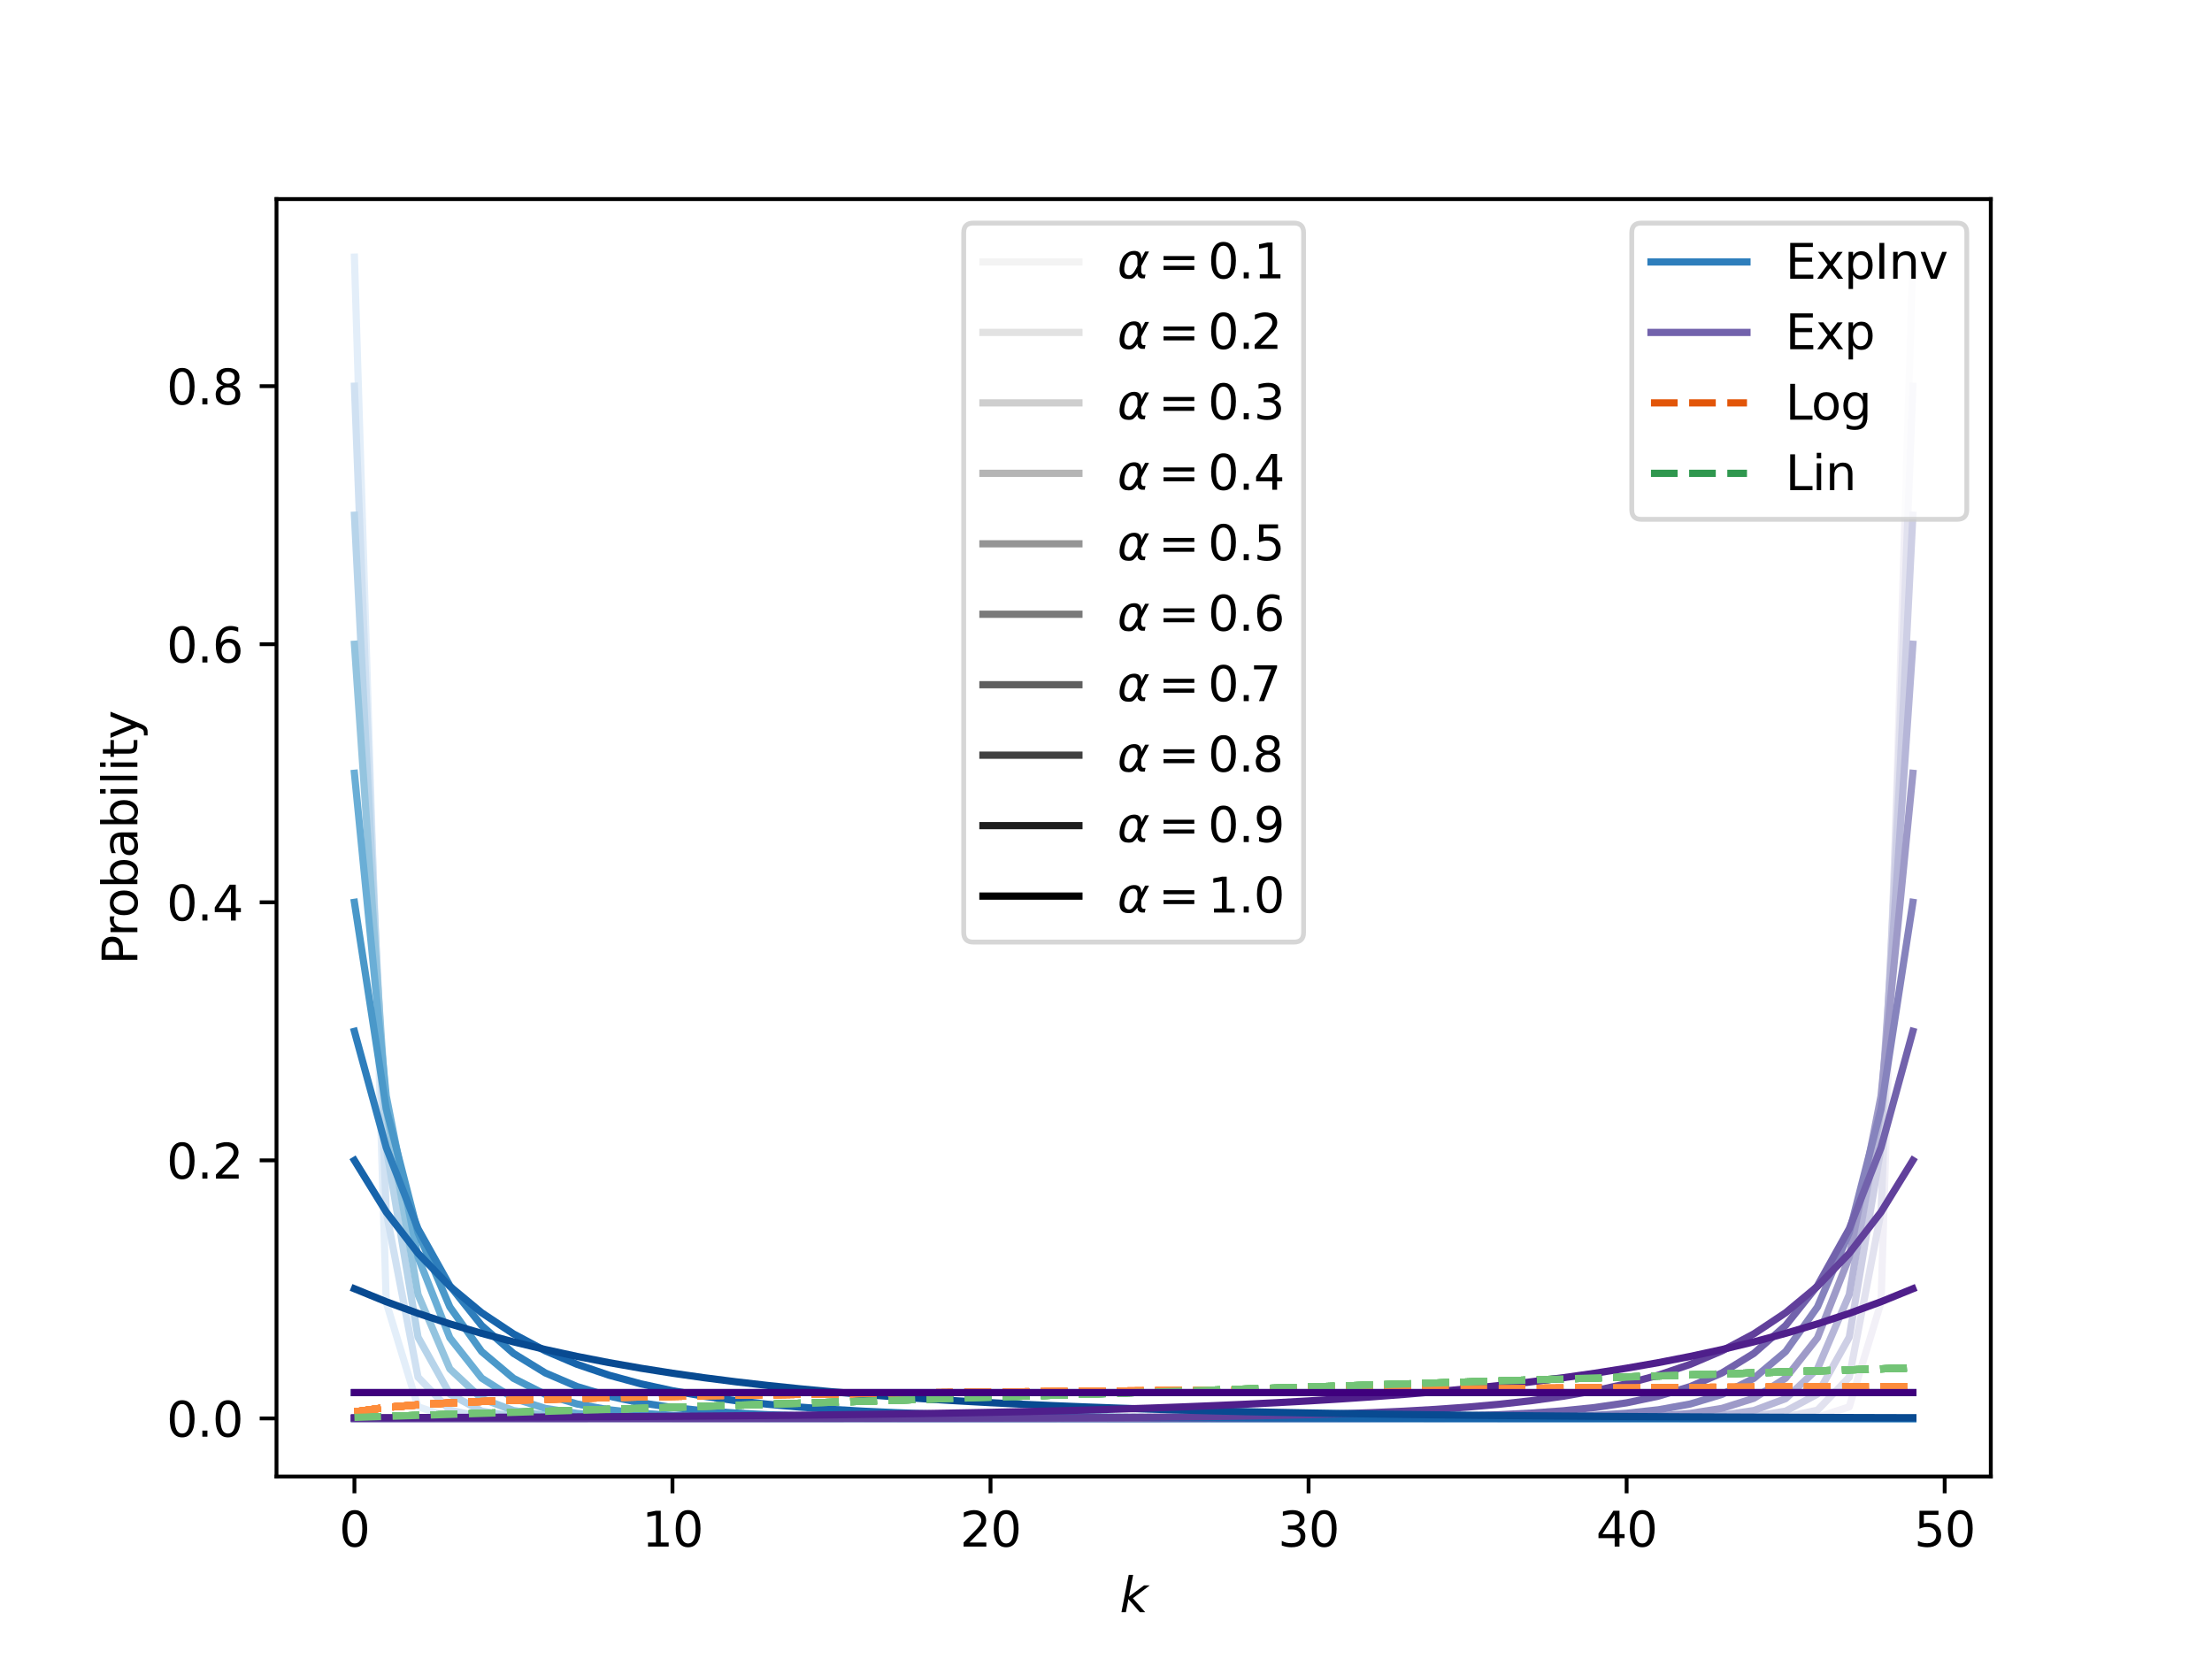 <?xml version="1.0" encoding="utf-8" standalone="no"?>
<!DOCTYPE svg PUBLIC "-//W3C//DTD SVG 1.1//EN"
  "http://www.w3.org/Graphics/SVG/1.1/DTD/svg11.dtd">
<svg xmlns:xlink="http://www.w3.org/1999/xlink" width="460.8pt" height="345.6pt" viewBox="0 0 460.8 345.6" xmlns="http://www.w3.org/2000/svg" version="1.1">
 <defs>
  <style type="text/css">*{stroke-linejoin: round; stroke-linecap: butt}</style>
 </defs>
 <g id="figure_1">
  <g id="patch_1">
   <path d="M 0 345.6 
L 460.8 345.6 
L 460.8 0 
L 0 0 
z
" style="fill: #ffffff"/>
  </g>
  <g id="axes_1">
   <g id="patch_2">
    <path d="M 57.6 307.584 
L 414.72 307.584 
L 414.72 41.472 
L 57.6 41.472 
z
" style="fill: #ffffff"/>
   </g>
   <g id="matplotlib.axis_1">
    <g id="xtick_1">
     <g id="line2d_1">
      <defs>
       <path id="m2d4b05f3e2" d="M 0 0 
L 0 3.5 
" style="stroke: #000000; stroke-width: 0.8"/>
      </defs>
      <g>
       <use xlink:href="#m2d4b05f3e2" x="73.833" y="307.584" style="stroke: #000000; stroke-width: 0.8"/>
      </g>
     </g>
     <g id="text_1">
      <!-- 0 -->
      <g transform="translate(70.651 322.182) scale(0.1 -0.1)">
       <defs>
        <path id="DejaVuSans-30" d="M 2034 4250 
Q 1547 4250 1301 3770 
Q 1056 3291 1056 2328 
Q 1056 1369 1301 889 
Q 1547 409 2034 409 
Q 2525 409 2770 889 
Q 3016 1369 3016 2328 
Q 3016 3291 2770 3770 
Q 2525 4250 2034 4250 
z
M 2034 4750 
Q 2819 4750 3233 4129 
Q 3647 3509 3647 2328 
Q 3647 1150 3233 529 
Q 2819 -91 2034 -91 
Q 1250 -91 836 529 
Q 422 1150 422 2328 
Q 422 3509 836 4129 
Q 1250 4750 2034 4750 
z
" transform="scale(0.016)"/>
       </defs>
       <use xlink:href="#DejaVuSans-30"/>
      </g>
     </g>
    </g>
    <g id="xtick_2">
     <g id="line2d_2">
      <g>
       <use xlink:href="#m2d4b05f3e2" x="140.089" y="307.584" style="stroke: #000000; stroke-width: 0.8"/>
      </g>
     </g>
     <g id="text_2">
      <!-- 10 -->
      <g transform="translate(133.726 322.182) scale(0.1 -0.1)">
       <defs>
        <path id="DejaVuSans-31" d="M 794 531 
L 1825 531 
L 1825 4091 
L 703 3866 
L 703 4441 
L 1819 4666 
L 2450 4666 
L 2450 531 
L 3481 531 
L 3481 0 
L 794 0 
L 794 531 
z
" transform="scale(0.016)"/>
       </defs>
       <use xlink:href="#DejaVuSans-31"/>
       <use xlink:href="#DejaVuSans-30" x="63.623"/>
      </g>
     </g>
    </g>
    <g id="xtick_3">
     <g id="line2d_3">
      <g>
       <use xlink:href="#m2d4b05f3e2" x="206.345" y="307.584" style="stroke: #000000; stroke-width: 0.8"/>
      </g>
     </g>
     <g id="text_3">
      <!-- 20 -->
      <g transform="translate(199.982 322.182) scale(0.1 -0.1)">
       <defs>
        <path id="DejaVuSans-32" d="M 1228 531 
L 3431 531 
L 3431 0 
L 469 0 
L 469 531 
Q 828 903 1448 1529 
Q 2069 2156 2228 2338 
Q 2531 2678 2651 2914 
Q 2772 3150 2772 3378 
Q 2772 3750 2511 3984 
Q 2250 4219 1831 4219 
Q 1534 4219 1204 4116 
Q 875 4013 500 3803 
L 500 4441 
Q 881 4594 1212 4672 
Q 1544 4750 1819 4750 
Q 2544 4750 2975 4387 
Q 3406 4025 3406 3419 
Q 3406 3131 3298 2873 
Q 3191 2616 2906 2266 
Q 2828 2175 2409 1742 
Q 1991 1309 1228 531 
z
" transform="scale(0.016)"/>
       </defs>
       <use xlink:href="#DejaVuSans-32"/>
       <use xlink:href="#DejaVuSans-30" x="63.623"/>
      </g>
     </g>
    </g>
    <g id="xtick_4">
     <g id="line2d_4">
      <g>
       <use xlink:href="#m2d4b05f3e2" x="272.601" y="307.584" style="stroke: #000000; stroke-width: 0.8"/>
      </g>
     </g>
     <g id="text_4">
      <!-- 30 -->
      <g transform="translate(266.238 322.182) scale(0.1 -0.1)">
       <defs>
        <path id="DejaVuSans-33" d="M 2597 2516 
Q 3050 2419 3304 2112 
Q 3559 1806 3559 1356 
Q 3559 666 3084 287 
Q 2609 -91 1734 -91 
Q 1441 -91 1130 -33 
Q 819 25 488 141 
L 488 750 
Q 750 597 1062 519 
Q 1375 441 1716 441 
Q 2309 441 2620 675 
Q 2931 909 2931 1356 
Q 2931 1769 2642 2001 
Q 2353 2234 1838 2234 
L 1294 2234 
L 1294 2753 
L 1863 2753 
Q 2328 2753 2575 2939 
Q 2822 3125 2822 3475 
Q 2822 3834 2567 4026 
Q 2313 4219 1838 4219 
Q 1578 4219 1281 4162 
Q 984 4106 628 3988 
L 628 4550 
Q 988 4650 1302 4700 
Q 1616 4750 1894 4750 
Q 2613 4750 3031 4423 
Q 3450 4097 3450 3541 
Q 3450 3153 3228 2886 
Q 3006 2619 2597 2516 
z
" transform="scale(0.016)"/>
       </defs>
       <use xlink:href="#DejaVuSans-33"/>
       <use xlink:href="#DejaVuSans-30" x="63.623"/>
      </g>
     </g>
    </g>
    <g id="xtick_5">
     <g id="line2d_5">
      <g>
       <use xlink:href="#m2d4b05f3e2" x="338.857" y="307.584" style="stroke: #000000; stroke-width: 0.8"/>
      </g>
     </g>
     <g id="text_5">
      <!-- 40 -->
      <g transform="translate(332.494 322.182) scale(0.1 -0.1)">
       <defs>
        <path id="DejaVuSans-34" d="M 2419 4116 
L 825 1625 
L 2419 1625 
L 2419 4116 
z
M 2253 4666 
L 3047 4666 
L 3047 1625 
L 3713 1625 
L 3713 1100 
L 3047 1100 
L 3047 0 
L 2419 0 
L 2419 1100 
L 313 1100 
L 313 1709 
L 2253 4666 
z
" transform="scale(0.016)"/>
       </defs>
       <use xlink:href="#DejaVuSans-34"/>
       <use xlink:href="#DejaVuSans-30" x="63.623"/>
      </g>
     </g>
    </g>
    <g id="xtick_6">
     <g id="line2d_6">
      <g>
       <use xlink:href="#m2d4b05f3e2" x="405.113" y="307.584" style="stroke: #000000; stroke-width: 0.8"/>
      </g>
     </g>
     <g id="text_6">
      <!-- 50 -->
      <g transform="translate(398.75 322.182) scale(0.1 -0.1)">
       <defs>
        <path id="DejaVuSans-35" d="M 691 4666 
L 3169 4666 
L 3169 4134 
L 1269 4134 
L 1269 2991 
Q 1406 3038 1543 3061 
Q 1681 3084 1819 3084 
Q 2600 3084 3056 2656 
Q 3513 2228 3513 1497 
Q 3513 744 3044 326 
Q 2575 -91 1722 -91 
Q 1428 -91 1123 -41 
Q 819 9 494 109 
L 494 744 
Q 775 591 1075 516 
Q 1375 441 1709 441 
Q 2250 441 2565 725 
Q 2881 1009 2881 1497 
Q 2881 1984 2565 2268 
Q 2250 2553 1709 2553 
Q 1456 2553 1204 2497 
Q 953 2441 691 2322 
L 691 4666 
z
" transform="scale(0.016)"/>
       </defs>
       <use xlink:href="#DejaVuSans-35"/>
       <use xlink:href="#DejaVuSans-30" x="63.623"/>
      </g>
     </g>
    </g>
    <g id="text_7">
     <!-- $k$ -->
     <g transform="translate(233.26 335.861) scale(0.1 -0.1)">
      <defs>
       <path id="DejaVuSans-Oblique-6b" d="M 1172 4863 
L 1747 4863 
L 1197 2028 
L 3169 3500 
L 3916 3500 
L 1716 1825 
L 3322 0 
L 2625 0 
L 1131 1709 
L 800 0 
L 225 0 
L 1172 4863 
z
" transform="scale(0.016)"/>
      </defs>
      <use xlink:href="#DejaVuSans-Oblique-6b" transform="translate(0 0.016)"/>
     </g>
    </g>
   </g>
   <g id="matplotlib.axis_2">
    <g id="ytick_1">
     <g id="line2d_7">
      <defs>
       <path id="m7160be88e3" d="M 0 0 
L -3.5 0 
" style="stroke: #000000; stroke-width: 0.8"/>
      </defs>
      <g>
       <use xlink:href="#m7160be88e3" x="57.6" y="295.488" style="stroke: #000000; stroke-width: 0.8"/>
      </g>
     </g>
     <g id="text_8">
      <!-- 0.0 -->
      <g transform="translate(34.697 299.287) scale(0.1 -0.1)">
       <defs>
        <path id="DejaVuSans-2e" d="M 684 794 
L 1344 794 
L 1344 0 
L 684 0 
L 684 794 
z
" transform="scale(0.016)"/>
       </defs>
       <use xlink:href="#DejaVuSans-30"/>
       <use xlink:href="#DejaVuSans-2e" x="63.623"/>
       <use xlink:href="#DejaVuSans-30" x="95.41"/>
      </g>
     </g>
    </g>
    <g id="ytick_2">
     <g id="line2d_8">
      <g>
       <use xlink:href="#m7160be88e3" x="57.6" y="241.728" style="stroke: #000000; stroke-width: 0.8"/>
      </g>
     </g>
     <g id="text_9">
      <!-- 0.2 -->
      <g transform="translate(34.697 245.527) scale(0.1 -0.1)">
       <use xlink:href="#DejaVuSans-30"/>
       <use xlink:href="#DejaVuSans-2e" x="63.623"/>
       <use xlink:href="#DejaVuSans-32" x="95.41"/>
      </g>
     </g>
    </g>
    <g id="ytick_3">
     <g id="line2d_9">
      <g>
       <use xlink:href="#m7160be88e3" x="57.6" y="187.968" style="stroke: #000000; stroke-width: 0.8"/>
      </g>
     </g>
     <g id="text_10">
      <!-- 0.4 -->
      <g transform="translate(34.697 191.767) scale(0.1 -0.1)">
       <use xlink:href="#DejaVuSans-30"/>
       <use xlink:href="#DejaVuSans-2e" x="63.623"/>
       <use xlink:href="#DejaVuSans-34" x="95.41"/>
      </g>
     </g>
    </g>
    <g id="ytick_4">
     <g id="line2d_10">
      <g>
       <use xlink:href="#m7160be88e3" x="57.6" y="134.208" style="stroke: #000000; stroke-width: 0.8"/>
      </g>
     </g>
     <g id="text_11">
      <!-- 0.6 -->
      <g transform="translate(34.697 138.007) scale(0.1 -0.1)">
       <defs>
        <path id="DejaVuSans-36" d="M 2113 2584 
Q 1688 2584 1439 2293 
Q 1191 2003 1191 1497 
Q 1191 994 1439 701 
Q 1688 409 2113 409 
Q 2538 409 2786 701 
Q 3034 994 3034 1497 
Q 3034 2003 2786 2293 
Q 2538 2584 2113 2584 
z
M 3366 4563 
L 3366 3988 
Q 3128 4100 2886 4159 
Q 2644 4219 2406 4219 
Q 1781 4219 1451 3797 
Q 1122 3375 1075 2522 
Q 1259 2794 1537 2939 
Q 1816 3084 2150 3084 
Q 2853 3084 3261 2657 
Q 3669 2231 3669 1497 
Q 3669 778 3244 343 
Q 2819 -91 2113 -91 
Q 1303 -91 875 529 
Q 447 1150 447 2328 
Q 447 3434 972 4092 
Q 1497 4750 2381 4750 
Q 2619 4750 2861 4703 
Q 3103 4656 3366 4563 
z
" transform="scale(0.016)"/>
       </defs>
       <use xlink:href="#DejaVuSans-30"/>
       <use xlink:href="#DejaVuSans-2e" x="63.623"/>
       <use xlink:href="#DejaVuSans-36" x="95.41"/>
      </g>
     </g>
    </g>
    <g id="ytick_5">
     <g id="line2d_11">
      <g>
       <use xlink:href="#m7160be88e3" x="57.6" y="80.448" style="stroke: #000000; stroke-width: 0.8"/>
      </g>
     </g>
     <g id="text_12">
      <!-- 0.8 -->
      <g transform="translate(34.697 84.247) scale(0.1 -0.1)">
       <defs>
        <path id="DejaVuSans-38" d="M 2034 2216 
Q 1584 2216 1326 1975 
Q 1069 1734 1069 1313 
Q 1069 891 1326 650 
Q 1584 409 2034 409 
Q 2484 409 2743 651 
Q 3003 894 3003 1313 
Q 3003 1734 2745 1975 
Q 2488 2216 2034 2216 
z
M 1403 2484 
Q 997 2584 770 2862 
Q 544 3141 544 3541 
Q 544 4100 942 4425 
Q 1341 4750 2034 4750 
Q 2731 4750 3128 4425 
Q 3525 4100 3525 3541 
Q 3525 3141 3298 2862 
Q 3072 2584 2669 2484 
Q 3125 2378 3379 2068 
Q 3634 1759 3634 1313 
Q 3634 634 3220 271 
Q 2806 -91 2034 -91 
Q 1263 -91 848 271 
Q 434 634 434 1313 
Q 434 1759 690 2068 
Q 947 2378 1403 2484 
z
M 1172 3481 
Q 1172 3119 1398 2916 
Q 1625 2713 2034 2713 
Q 2441 2713 2670 2916 
Q 2900 3119 2900 3481 
Q 2900 3844 2670 4047 
Q 2441 4250 2034 4250 
Q 1625 4250 1398 4047 
Q 1172 3844 1172 3481 
z
" transform="scale(0.016)"/>
       </defs>
       <use xlink:href="#DejaVuSans-30"/>
       <use xlink:href="#DejaVuSans-2e" x="63.623"/>
       <use xlink:href="#DejaVuSans-38" x="95.41"/>
      </g>
     </g>
    </g>
    <g id="text_13">
     <!-- Probability -->
     <g transform="translate(28.617 200.957) rotate(-90) scale(0.1 -0.1)">
      <defs>
       <path id="DejaVuSans-50" d="M 1259 4147 
L 1259 2394 
L 2053 2394 
Q 2494 2394 2734 2622 
Q 2975 2850 2975 3272 
Q 2975 3691 2734 3919 
Q 2494 4147 2053 4147 
L 1259 4147 
z
M 628 4666 
L 2053 4666 
Q 2838 4666 3239 4311 
Q 3641 3956 3641 3272 
Q 3641 2581 3239 2228 
Q 2838 1875 2053 1875 
L 1259 1875 
L 1259 0 
L 628 0 
L 628 4666 
z
" transform="scale(0.016)"/>
       <path id="DejaVuSans-72" d="M 2631 2963 
Q 2534 3019 2420 3045 
Q 2306 3072 2169 3072 
Q 1681 3072 1420 2755 
Q 1159 2438 1159 1844 
L 1159 0 
L 581 0 
L 581 3500 
L 1159 3500 
L 1159 2956 
Q 1341 3275 1631 3429 
Q 1922 3584 2338 3584 
Q 2397 3584 2469 3576 
Q 2541 3569 2628 3553 
L 2631 2963 
z
" transform="scale(0.016)"/>
       <path id="DejaVuSans-6f" d="M 1959 3097 
Q 1497 3097 1228 2736 
Q 959 2375 959 1747 
Q 959 1119 1226 758 
Q 1494 397 1959 397 
Q 2419 397 2687 759 
Q 2956 1122 2956 1747 
Q 2956 2369 2687 2733 
Q 2419 3097 1959 3097 
z
M 1959 3584 
Q 2709 3584 3137 3096 
Q 3566 2609 3566 1747 
Q 3566 888 3137 398 
Q 2709 -91 1959 -91 
Q 1206 -91 779 398 
Q 353 888 353 1747 
Q 353 2609 779 3096 
Q 1206 3584 1959 3584 
z
" transform="scale(0.016)"/>
       <path id="DejaVuSans-62" d="M 3116 1747 
Q 3116 2381 2855 2742 
Q 2594 3103 2138 3103 
Q 1681 3103 1420 2742 
Q 1159 2381 1159 1747 
Q 1159 1113 1420 752 
Q 1681 391 2138 391 
Q 2594 391 2855 752 
Q 3116 1113 3116 1747 
z
M 1159 2969 
Q 1341 3281 1617 3432 
Q 1894 3584 2278 3584 
Q 2916 3584 3314 3078 
Q 3713 2572 3713 1747 
Q 3713 922 3314 415 
Q 2916 -91 2278 -91 
Q 1894 -91 1617 61 
Q 1341 213 1159 525 
L 1159 0 
L 581 0 
L 581 4863 
L 1159 4863 
L 1159 2969 
z
" transform="scale(0.016)"/>
       <path id="DejaVuSans-61" d="M 2194 1759 
Q 1497 1759 1228 1600 
Q 959 1441 959 1056 
Q 959 750 1161 570 
Q 1363 391 1709 391 
Q 2188 391 2477 730 
Q 2766 1069 2766 1631 
L 2766 1759 
L 2194 1759 
z
M 3341 1997 
L 3341 0 
L 2766 0 
L 2766 531 
Q 2569 213 2275 61 
Q 1981 -91 1556 -91 
Q 1019 -91 701 211 
Q 384 513 384 1019 
Q 384 1609 779 1909 
Q 1175 2209 1959 2209 
L 2766 2209 
L 2766 2266 
Q 2766 2663 2505 2880 
Q 2244 3097 1772 3097 
Q 1472 3097 1187 3025 
Q 903 2953 641 2809 
L 641 3341 
Q 956 3463 1253 3523 
Q 1550 3584 1831 3584 
Q 2591 3584 2966 3190 
Q 3341 2797 3341 1997 
z
" transform="scale(0.016)"/>
       <path id="DejaVuSans-69" d="M 603 3500 
L 1178 3500 
L 1178 0 
L 603 0 
L 603 3500 
z
M 603 4863 
L 1178 4863 
L 1178 4134 
L 603 4134 
L 603 4863 
z
" transform="scale(0.016)"/>
       <path id="DejaVuSans-6c" d="M 603 4863 
L 1178 4863 
L 1178 0 
L 603 0 
L 603 4863 
z
" transform="scale(0.016)"/>
       <path id="DejaVuSans-74" d="M 1172 4494 
L 1172 3500 
L 2356 3500 
L 2356 3053 
L 1172 3053 
L 1172 1153 
Q 1172 725 1289 603 
Q 1406 481 1766 481 
L 2356 481 
L 2356 0 
L 1766 0 
Q 1100 0 847 248 
Q 594 497 594 1153 
L 594 3053 
L 172 3053 
L 172 3500 
L 594 3500 
L 594 4494 
L 1172 4494 
z
" transform="scale(0.016)"/>
       <path id="DejaVuSans-79" d="M 2059 -325 
Q 1816 -950 1584 -1140 
Q 1353 -1331 966 -1331 
L 506 -1331 
L 506 -850 
L 844 -850 
Q 1081 -850 1212 -737 
Q 1344 -625 1503 -206 
L 1606 56 
L 191 3500 
L 800 3500 
L 1894 763 
L 2988 3500 
L 3597 3500 
L 2059 -325 
z
" transform="scale(0.016)"/>
      </defs>
      <use xlink:href="#DejaVuSans-50"/>
      <use xlink:href="#DejaVuSans-72" x="58.553"/>
      <use xlink:href="#DejaVuSans-6f" x="97.416"/>
      <use xlink:href="#DejaVuSans-62" x="158.598"/>
      <use xlink:href="#DejaVuSans-61" x="222.074"/>
      <use xlink:href="#DejaVuSans-62" x="283.354"/>
      <use xlink:href="#DejaVuSans-69" x="346.83"/>
      <use xlink:href="#DejaVuSans-6c" x="374.613"/>
      <use xlink:href="#DejaVuSans-69" x="402.396"/>
      <use xlink:href="#DejaVuSans-74" x="430.18"/>
      <use xlink:href="#DejaVuSans-79" x="469.389"/>
     </g>
    </g>
   </g>
   <g id="line2d_12">
    <path d="M 73.833 53.568 
L 80.458 271.296 
L 87.084 293.069 
L 93.71 295.246 
L 100.335 295.464 
L 106.961 295.486 
L 113.586 295.488 
L 120.212 295.488 
L 126.838 295.488 
L 133.463 295.488 
L 140.089 295.488 
L 146.714 295.488 
L 153.34 295.488 
L 159.966 295.488 
L 166.591 295.488 
L 173.217 295.488 
L 179.842 295.488 
L 186.468 295.488 
L 193.094 295.488 
L 199.719 295.488 
L 206.345 295.488 
L 212.97 295.488 
L 219.596 295.488 
L 226.222 295.488 
L 232.847 295.488 
L 239.473 295.488 
L 246.098 295.488 
L 252.724 295.488 
L 259.35 295.488 
L 265.975 295.488 
L 272.601 295.488 
L 279.226 295.488 
L 285.852 295.488 
L 292.478 295.488 
L 299.103 295.488 
L 305.729 295.488 
L 312.354 295.488 
L 318.98 295.488 
L 325.606 295.488 
L 332.231 295.488 
L 338.857 295.488 
L 345.482 295.488 
L 352.108 295.488 
L 358.734 295.488 
L 365.359 295.488 
L 371.985 295.488 
L 378.61 295.488 
L 385.236 295.488 
L 391.862 295.488 
L 398.487 295.488 
" clip-path="url(#p6f18aaa1f8)" style="fill: none; stroke: #e3eef9; stroke-width: 1.5; stroke-linecap: square"/>
   </g>
   <g id="line2d_13">
    <path d="M 73.833 294.134 
L 80.458 293.195 
L 87.084 292.646 
L 93.71 292.256 
L 100.335 291.954 
L 106.961 291.707 
L 113.586 291.498 
L 120.212 291.317 
L 126.838 291.158 
L 133.463 291.015 
L 140.089 290.886 
L 146.714 290.768 
L 153.34 290.66 
L 159.966 290.56 
L 166.591 290.466 
L 173.217 290.379 
L 179.842 290.297 
L 186.468 290.219 
L 193.094 290.146 
L 199.719 290.077 
L 206.345 290.01 
L 212.97 289.947 
L 219.596 289.887 
L 226.222 289.83 
L 232.847 289.774 
L 239.473 289.721 
L 246.098 289.67 
L 252.724 289.621 
L 259.35 289.573 
L 265.975 289.527 
L 272.601 289.483 
L 279.226 289.44 
L 285.852 289.398 
L 292.478 289.358 
L 299.103 289.319 
L 305.729 289.281 
L 312.354 289.243 
L 318.98 289.207 
L 325.606 289.172 
L 332.231 289.138 
L 338.857 289.104 
L 345.482 289.072 
L 352.108 289.04 
L 358.734 289.009 
L 365.359 288.978 
L 371.985 288.949 
L 378.61 288.919 
L 385.236 288.891 
L 391.862 288.863 
L 398.487 288.836 
" clip-path="url(#p6f18aaa1f8)" style="fill: none; stroke-dasharray: 5.55,2.4; stroke-dashoffset: 0; stroke: #fd8c3b; stroke-width: 1.5"/>
   </g>
   <g id="line2d_14">
    <path d="M 73.833 295.277 
L 80.458 295.066 
L 87.084 294.856 
L 93.71 294.645 
L 100.335 294.434 
L 106.961 294.223 
L 113.586 294.012 
L 120.212 293.801 
L 126.838 293.591 
L 133.463 293.38 
L 140.089 293.169 
L 146.714 292.958 
L 153.34 292.747 
L 159.966 292.536 
L 166.591 292.326 
L 173.217 292.115 
L 179.842 291.904 
L 186.468 291.693 
L 193.094 291.482 
L 199.719 291.272 
L 206.345 291.061 
L 212.97 290.85 
L 219.596 290.639 
L 226.222 290.428 
L 232.847 290.217 
L 239.473 290.007 
L 246.098 289.796 
L 252.724 289.585 
L 259.35 289.374 
L 265.975 289.163 
L 272.601 288.952 
L 279.226 288.742 
L 285.852 288.531 
L 292.478 288.32 
L 299.103 288.109 
L 305.729 287.898 
L 312.354 287.688 
L 318.98 287.477 
L 325.606 287.266 
L 332.231 287.055 
L 338.857 286.844 
L 345.482 286.633 
L 352.108 286.423 
L 358.734 286.212 
L 365.359 286.001 
L 371.985 285.79 
L 378.61 285.579 
L 385.236 285.368 
L 391.862 285.158 
L 398.487 284.947 
" clip-path="url(#p6f18aaa1f8)" style="fill: none; stroke-dasharray: 5.55,2.4; stroke-dashoffset: 0; stroke: #73c476; stroke-width: 1.5"/>
   </g>
   <g id="line2d_15">
    <path d="M 73.833 295.488 
L 80.458 295.488 
L 87.084 295.488 
L 93.71 295.488 
L 100.335 295.488 
L 106.961 295.488 
L 113.586 295.488 
L 120.212 295.488 
L 126.838 295.488 
L 133.463 295.488 
L 140.089 295.488 
L 146.714 295.488 
L 153.34 295.488 
L 159.966 295.488 
L 166.591 295.488 
L 173.217 295.488 
L 179.842 295.488 
L 186.468 295.488 
L 193.094 295.488 
L 199.719 295.488 
L 206.345 295.488 
L 212.97 295.488 
L 219.596 295.488 
L 226.222 295.488 
L 232.847 295.488 
L 239.473 295.488 
L 246.098 295.488 
L 252.724 295.488 
L 259.35 295.488 
L 265.975 295.488 
L 272.601 295.488 
L 279.226 295.488 
L 285.852 295.488 
L 292.478 295.488 
L 299.103 295.488 
L 305.729 295.488 
L 312.354 295.488 
L 318.98 295.488 
L 325.606 295.488 
L 332.231 295.488 
L 338.857 295.488 
L 345.482 295.488 
L 352.108 295.488 
L 358.734 295.488 
L 365.359 295.486 
L 371.985 295.464 
L 378.61 295.246 
L 385.236 293.069 
L 391.862 271.296 
L 398.487 53.568 
" clip-path="url(#p6f18aaa1f8)" style="fill: none; stroke: #f2f0f7; stroke-width: 1.5; stroke-linecap: square"/>
   </g>
   <g id="line2d_16">
    <path d="M 73.833 80.448 
L 80.458 252.48 
L 87.084 286.886 
L 93.71 293.768 
L 100.335 295.144 
L 106.961 295.419 
L 113.586 295.474 
L 120.212 295.485 
L 126.838 295.487 
L 133.463 295.488 
L 140.089 295.488 
L 146.714 295.488 
L 153.34 295.488 
L 159.966 295.488 
L 166.591 295.488 
L 173.217 295.488 
L 179.842 295.488 
L 186.468 295.488 
L 193.094 295.488 
L 199.719 295.488 
L 206.345 295.488 
L 212.97 295.488 
L 219.596 295.488 
L 226.222 295.488 
L 232.847 295.488 
L 239.473 295.488 
L 246.098 295.488 
L 252.724 295.488 
L 259.35 295.488 
L 265.975 295.488 
L 272.601 295.488 
L 279.226 295.488 
L 285.852 295.488 
L 292.478 295.488 
L 299.103 295.488 
L 305.729 295.488 
L 312.354 295.488 
L 318.98 295.488 
L 325.606 295.488 
L 332.231 295.488 
L 338.857 295.488 
L 345.482 295.488 
L 352.108 295.488 
L 358.734 295.488 
L 365.359 295.488 
L 371.985 295.488 
L 378.61 295.488 
L 385.236 295.488 
L 391.862 295.488 
L 398.487 295.488 
" clip-path="url(#p6f18aaa1f8)" style="fill: none; stroke: #d0e1f2; stroke-width: 1.5; stroke-linecap: square"/>
   </g>
   <g id="line2d_17">
    <path d="M 73.833 294.134 
L 80.458 293.195 
L 87.084 292.646 
L 93.71 292.256 
L 100.335 291.954 
L 106.961 291.707 
L 113.586 291.498 
L 120.212 291.317 
L 126.838 291.158 
L 133.463 291.015 
L 140.089 290.886 
L 146.714 290.768 
L 153.34 290.66 
L 159.966 290.56 
L 166.591 290.466 
L 173.217 290.379 
L 179.842 290.297 
L 186.468 290.219 
L 193.094 290.146 
L 199.719 290.077 
L 206.345 290.01 
L 212.97 289.947 
L 219.596 289.887 
L 226.222 289.83 
L 232.847 289.774 
L 239.473 289.721 
L 246.098 289.67 
L 252.724 289.621 
L 259.35 289.573 
L 265.975 289.527 
L 272.601 289.483 
L 279.226 289.44 
L 285.852 289.398 
L 292.478 289.358 
L 299.103 289.319 
L 305.729 289.281 
L 312.354 289.243 
L 318.98 289.207 
L 325.606 289.172 
L 332.231 289.138 
L 338.857 289.104 
L 345.482 289.072 
L 352.108 289.04 
L 358.734 289.009 
L 365.359 288.978 
L 371.985 288.949 
L 378.61 288.919 
L 385.236 288.891 
L 391.862 288.863 
L 398.487 288.836 
" clip-path="url(#p6f18aaa1f8)" style="fill: none; stroke-dasharray: 5.55,2.4; stroke-dashoffset: 0; stroke: #fd8c3b; stroke-width: 1.5"/>
   </g>
   <g id="line2d_18">
    <path d="M 73.833 295.277 
L 80.458 295.066 
L 87.084 294.856 
L 93.71 294.645 
L 100.335 294.434 
L 106.961 294.223 
L 113.586 294.012 
L 120.212 293.801 
L 126.838 293.591 
L 133.463 293.38 
L 140.089 293.169 
L 146.714 292.958 
L 153.34 292.747 
L 159.966 292.536 
L 166.591 292.326 
L 173.217 292.115 
L 179.842 291.904 
L 186.468 291.693 
L 193.094 291.482 
L 199.719 291.272 
L 206.345 291.061 
L 212.97 290.85 
L 219.596 290.639 
L 226.222 290.428 
L 232.847 290.217 
L 239.473 290.007 
L 246.098 289.796 
L 252.724 289.585 
L 259.35 289.374 
L 265.975 289.163 
L 272.601 288.952 
L 279.226 288.742 
L 285.852 288.531 
L 292.478 288.32 
L 299.103 288.109 
L 305.729 287.898 
L 312.354 287.688 
L 318.98 287.477 
L 325.606 287.266 
L 332.231 287.055 
L 338.857 286.844 
L 345.482 286.633 
L 352.108 286.423 
L 358.734 286.212 
L 365.359 286.001 
L 371.985 285.79 
L 378.61 285.579 
L 385.236 285.368 
L 391.862 285.158 
L 398.487 284.947 
" clip-path="url(#p6f18aaa1f8)" style="fill: none; stroke-dasharray: 5.55,2.4; stroke-dashoffset: 0; stroke: #73c476; stroke-width: 1.5"/>
   </g>
   <g id="line2d_19">
    <path d="M 73.833 295.488 
L 80.458 295.488 
L 87.084 295.488 
L 93.71 295.488 
L 100.335 295.488 
L 106.961 295.488 
L 113.586 295.488 
L 120.212 295.488 
L 126.838 295.488 
L 133.463 295.488 
L 140.089 295.488 
L 146.714 295.488 
L 153.34 295.488 
L 159.966 295.488 
L 166.591 295.488 
L 173.217 295.488 
L 179.842 295.488 
L 186.468 295.488 
L 193.094 295.488 
L 199.719 295.488 
L 206.345 295.488 
L 212.97 295.488 
L 219.596 295.488 
L 226.222 295.488 
L 232.847 295.488 
L 239.473 295.488 
L 246.098 295.488 
L 252.724 295.488 
L 259.35 295.488 
L 265.975 295.488 
L 272.601 295.488 
L 279.226 295.488 
L 285.852 295.488 
L 292.478 295.488 
L 299.103 295.488 
L 305.729 295.488 
L 312.354 295.488 
L 318.98 295.488 
L 325.606 295.488 
L 332.231 295.488 
L 338.857 295.488 
L 345.482 295.487 
L 352.108 295.485 
L 358.734 295.474 
L 365.359 295.419 
L 371.985 295.144 
L 378.61 293.768 
L 385.236 286.886 
L 391.862 252.48 
L 398.487 80.448 
" clip-path="url(#p6f18aaa1f8)" style="fill: none; stroke: #e2e2ef; stroke-width: 1.5; stroke-linecap: square"/>
   </g>
   <g id="line2d_20">
    <path d="M 73.833 107.328 
L 80.458 239.04 
L 87.084 278.554 
L 93.71 290.408 
L 100.335 293.964 
L 106.961 295.031 
L 113.586 295.351 
L 120.212 295.447 
L 126.838 295.476 
L 133.463 295.484 
L 140.089 295.487 
L 146.714 295.488 
L 153.34 295.488 
L 159.966 295.488 
L 166.591 295.488 
L 173.217 295.488 
L 179.842 295.488 
L 186.468 295.488 
L 193.094 295.488 
L 199.719 295.488 
L 206.345 295.488 
L 212.97 295.488 
L 219.596 295.488 
L 226.222 295.488 
L 232.847 295.488 
L 239.473 295.488 
L 246.098 295.488 
L 252.724 295.488 
L 259.35 295.488 
L 265.975 295.488 
L 272.601 295.488 
L 279.226 295.488 
L 285.852 295.488 
L 292.478 295.488 
L 299.103 295.488 
L 305.729 295.488 
L 312.354 295.488 
L 318.98 295.488 
L 325.606 295.488 
L 332.231 295.488 
L 338.857 295.488 
L 345.482 295.488 
L 352.108 295.488 
L 358.734 295.488 
L 365.359 295.488 
L 371.985 295.488 
L 378.61 295.488 
L 385.236 295.488 
L 391.862 295.488 
L 398.487 295.488 
" clip-path="url(#p6f18aaa1f8)" style="fill: none; stroke: #b7d4ea; stroke-width: 1.5; stroke-linecap: square"/>
   </g>
   <g id="line2d_21">
    <path d="M 73.833 294.134 
L 80.458 293.195 
L 87.084 292.646 
L 93.71 292.256 
L 100.335 291.954 
L 106.961 291.707 
L 113.586 291.498 
L 120.212 291.317 
L 126.838 291.158 
L 133.463 291.015 
L 140.089 290.886 
L 146.714 290.768 
L 153.34 290.66 
L 159.966 290.56 
L 166.591 290.466 
L 173.217 290.379 
L 179.842 290.297 
L 186.468 290.219 
L 193.094 290.146 
L 199.719 290.077 
L 206.345 290.01 
L 212.97 289.947 
L 219.596 289.887 
L 226.222 289.83 
L 232.847 289.774 
L 239.473 289.721 
L 246.098 289.67 
L 252.724 289.621 
L 259.35 289.573 
L 265.975 289.527 
L 272.601 289.483 
L 279.226 289.44 
L 285.852 289.398 
L 292.478 289.358 
L 299.103 289.319 
L 305.729 289.281 
L 312.354 289.243 
L 318.98 289.207 
L 325.606 289.172 
L 332.231 289.138 
L 338.857 289.104 
L 345.482 289.072 
L 352.108 289.04 
L 358.734 289.009 
L 365.359 288.978 
L 371.985 288.949 
L 378.61 288.919 
L 385.236 288.891 
L 391.862 288.863 
L 398.487 288.836 
" clip-path="url(#p6f18aaa1f8)" style="fill: none; stroke-dasharray: 5.55,2.4; stroke-dashoffset: 0; stroke: #fd8c3b; stroke-width: 1.5"/>
   </g>
   <g id="line2d_22">
    <path d="M 73.833 295.277 
L 80.458 295.066 
L 87.084 294.856 
L 93.71 294.645 
L 100.335 294.434 
L 106.961 294.223 
L 113.586 294.012 
L 120.212 293.801 
L 126.838 293.591 
L 133.463 293.38 
L 140.089 293.169 
L 146.714 292.958 
L 153.34 292.747 
L 159.966 292.536 
L 166.591 292.326 
L 173.217 292.115 
L 179.842 291.904 
L 186.468 291.693 
L 193.094 291.482 
L 199.719 291.272 
L 206.345 291.061 
L 212.97 290.85 
L 219.596 290.639 
L 226.222 290.428 
L 232.847 290.217 
L 239.473 290.007 
L 246.098 289.796 
L 252.724 289.585 
L 259.35 289.374 
L 265.975 289.163 
L 272.601 288.952 
L 279.226 288.742 
L 285.852 288.531 
L 292.478 288.32 
L 299.103 288.109 
L 305.729 287.898 
L 312.354 287.688 
L 318.98 287.477 
L 325.606 287.266 
L 332.231 287.055 
L 338.857 286.844 
L 345.482 286.633 
L 352.108 286.423 
L 358.734 286.212 
L 365.359 286.001 
L 371.985 285.79 
L 378.61 285.579 
L 385.236 285.368 
L 391.862 285.158 
L 398.487 284.947 
" clip-path="url(#p6f18aaa1f8)" style="fill: none; stroke-dasharray: 5.55,2.4; stroke-dashoffset: 0; stroke: #73c476; stroke-width: 1.5"/>
   </g>
   <g id="line2d_23">
    <path d="M 73.833 295.488 
L 80.458 295.488 
L 87.084 295.488 
L 93.71 295.488 
L 100.335 295.488 
L 106.961 295.488 
L 113.586 295.488 
L 120.212 295.488 
L 126.838 295.488 
L 133.463 295.488 
L 140.089 295.488 
L 146.714 295.488 
L 153.34 295.488 
L 159.966 295.488 
L 166.591 295.488 
L 173.217 295.488 
L 179.842 295.488 
L 186.468 295.488 
L 193.094 295.488 
L 199.719 295.488 
L 206.345 295.488 
L 212.97 295.488 
L 219.596 295.488 
L 226.222 295.488 
L 232.847 295.488 
L 239.473 295.488 
L 246.098 295.488 
L 252.724 295.488 
L 259.35 295.488 
L 265.975 295.488 
L 272.601 295.488 
L 279.226 295.488 
L 285.852 295.488 
L 292.478 295.488 
L 299.103 295.488 
L 305.729 295.488 
L 312.354 295.488 
L 318.98 295.488 
L 325.606 295.488 
L 332.231 295.487 
L 338.857 295.484 
L 345.482 295.476 
L 352.108 295.447 
L 358.734 295.351 
L 365.359 295.031 
L 371.985 293.964 
L 378.61 290.408 
L 385.236 278.554 
L 391.862 239.04 
L 398.487 107.328 
" clip-path="url(#p6f18aaa1f8)" style="fill: none; stroke: #cecfe5; stroke-width: 1.5; stroke-linecap: square"/>
   </g>
   <g id="line2d_24">
    <path d="M 73.833 134.208 
L 80.458 230.976 
L 87.084 269.683 
L 93.71 285.166 
L 100.335 291.359 
L 106.961 293.836 
L 113.586 294.827 
L 120.212 295.224 
L 126.838 295.382 
L 133.463 295.446 
L 140.089 295.471 
L 146.714 295.481 
L 153.34 295.485 
L 159.966 295.487 
L 166.591 295.488 
L 173.217 295.488 
L 179.842 295.488 
L 186.468 295.488 
L 193.094 295.488 
L 199.719 295.488 
L 206.345 295.488 
L 212.97 295.488 
L 219.596 295.488 
L 226.222 295.488 
L 232.847 295.488 
L 239.473 295.488 
L 246.098 295.488 
L 252.724 295.488 
L 259.35 295.488 
L 265.975 295.488 
L 272.601 295.488 
L 279.226 295.488 
L 285.852 295.488 
L 292.478 295.488 
L 299.103 295.488 
L 305.729 295.488 
L 312.354 295.488 
L 318.98 295.488 
L 325.606 295.488 
L 332.231 295.488 
L 338.857 295.488 
L 345.482 295.488 
L 352.108 295.488 
L 358.734 295.488 
L 365.359 295.488 
L 371.985 295.488 
L 378.61 295.488 
L 385.236 295.488 
L 391.862 295.488 
L 398.487 295.488 
" clip-path="url(#p6f18aaa1f8)" style="fill: none; stroke: #94c4df; stroke-width: 1.5; stroke-linecap: square"/>
   </g>
   <g id="line2d_25">
    <path d="M 73.833 294.134 
L 80.458 293.195 
L 87.084 292.646 
L 93.71 292.256 
L 100.335 291.954 
L 106.961 291.707 
L 113.586 291.498 
L 120.212 291.317 
L 126.838 291.158 
L 133.463 291.015 
L 140.089 290.886 
L 146.714 290.768 
L 153.34 290.66 
L 159.966 290.56 
L 166.591 290.466 
L 173.217 290.379 
L 179.842 290.297 
L 186.468 290.219 
L 193.094 290.146 
L 199.719 290.077 
L 206.345 290.01 
L 212.97 289.947 
L 219.596 289.887 
L 226.222 289.83 
L 232.847 289.774 
L 239.473 289.721 
L 246.098 289.67 
L 252.724 289.621 
L 259.35 289.573 
L 265.975 289.527 
L 272.601 289.483 
L 279.226 289.44 
L 285.852 289.398 
L 292.478 289.358 
L 299.103 289.319 
L 305.729 289.281 
L 312.354 289.243 
L 318.98 289.207 
L 325.606 289.172 
L 332.231 289.138 
L 338.857 289.104 
L 345.482 289.072 
L 352.108 289.04 
L 358.734 289.009 
L 365.359 288.978 
L 371.985 288.949 
L 378.61 288.919 
L 385.236 288.891 
L 391.862 288.863 
L 398.487 288.836 
" clip-path="url(#p6f18aaa1f8)" style="fill: none; stroke-dasharray: 5.55,2.4; stroke-dashoffset: 0; stroke: #fd8c3b; stroke-width: 1.5"/>
   </g>
   <g id="line2d_26">
    <path d="M 73.833 295.277 
L 80.458 295.066 
L 87.084 294.856 
L 93.71 294.645 
L 100.335 294.434 
L 106.961 294.223 
L 113.586 294.012 
L 120.212 293.801 
L 126.838 293.591 
L 133.463 293.38 
L 140.089 293.169 
L 146.714 292.958 
L 153.34 292.747 
L 159.966 292.536 
L 166.591 292.326 
L 173.217 292.115 
L 179.842 291.904 
L 186.468 291.693 
L 193.094 291.482 
L 199.719 291.272 
L 206.345 291.061 
L 212.97 290.85 
L 219.596 290.639 
L 226.222 290.428 
L 232.847 290.217 
L 239.473 290.007 
L 246.098 289.796 
L 252.724 289.585 
L 259.35 289.374 
L 265.975 289.163 
L 272.601 288.952 
L 279.226 288.742 
L 285.852 288.531 
L 292.478 288.32 
L 299.103 288.109 
L 305.729 287.898 
L 312.354 287.688 
L 318.98 287.477 
L 325.606 287.266 
L 332.231 287.055 
L 338.857 286.844 
L 345.482 286.633 
L 352.108 286.423 
L 358.734 286.212 
L 365.359 286.001 
L 371.985 285.79 
L 378.61 285.579 
L 385.236 285.368 
L 391.862 285.158 
L 398.487 284.947 
" clip-path="url(#p6f18aaa1f8)" style="fill: none; stroke-dasharray: 5.55,2.4; stroke-dashoffset: 0; stroke: #73c476; stroke-width: 1.5"/>
   </g>
   <g id="line2d_27">
    <path d="M 73.833 295.488 
L 80.458 295.488 
L 87.084 295.488 
L 93.71 295.488 
L 100.335 295.488 
L 106.961 295.488 
L 113.586 295.488 
L 120.212 295.488 
L 126.838 295.488 
L 133.463 295.488 
L 140.089 295.488 
L 146.714 295.488 
L 153.34 295.488 
L 159.966 295.488 
L 166.591 295.488 
L 173.217 295.488 
L 179.842 295.488 
L 186.468 295.488 
L 193.094 295.488 
L 199.719 295.488 
L 206.345 295.488 
L 212.97 295.488 
L 219.596 295.488 
L 226.222 295.488 
L 232.847 295.488 
L 239.473 295.488 
L 246.098 295.488 
L 252.724 295.488 
L 259.35 295.488 
L 265.975 295.488 
L 272.601 295.488 
L 279.226 295.488 
L 285.852 295.488 
L 292.478 295.488 
L 299.103 295.488 
L 305.729 295.488 
L 312.354 295.487 
L 318.98 295.485 
L 325.606 295.481 
L 332.231 295.471 
L 338.857 295.446 
L 345.482 295.382 
L 352.108 295.224 
L 358.734 294.827 
L 365.359 293.836 
L 371.985 291.359 
L 378.61 285.166 
L 385.236 269.683 
L 391.862 230.976 
L 398.487 134.208 
" clip-path="url(#p6f18aaa1f8)" style="fill: none; stroke: #b6b6d8; stroke-width: 1.5; stroke-linecap: square"/>
   </g>
   <g id="line2d_28">
    <path d="M 73.833 161.088 
L 80.458 228.288 
L 87.084 261.888 
L 93.71 278.688 
L 100.335 287.088 
L 106.961 291.288 
L 113.586 293.388 
L 120.212 294.438 
L 126.838 294.963 
L 133.463 295.226 
L 140.089 295.357 
L 146.714 295.422 
L 153.34 295.455 
L 159.966 295.472 
L 166.591 295.48 
L 173.217 295.484 
L 179.842 295.486 
L 186.468 295.487 
L 193.094 295.487 
L 199.719 295.488 
L 206.345 295.488 
L 212.97 295.488 
L 219.596 295.488 
L 226.222 295.488 
L 232.847 295.488 
L 239.473 295.488 
L 246.098 295.488 
L 252.724 295.488 
L 259.35 295.488 
L 265.975 295.488 
L 272.601 295.488 
L 279.226 295.488 
L 285.852 295.488 
L 292.478 295.488 
L 299.103 295.488 
L 305.729 295.488 
L 312.354 295.488 
L 318.98 295.488 
L 325.606 295.488 
L 332.231 295.488 
L 338.857 295.488 
L 345.482 295.488 
L 352.108 295.488 
L 358.734 295.488 
L 365.359 295.488 
L 371.985 295.488 
L 378.61 295.488 
L 385.236 295.488 
L 391.862 295.488 
L 398.487 295.488 
" clip-path="url(#p6f18aaa1f8)" style="fill: none; stroke: #6aaed6; stroke-width: 1.5; stroke-linecap: square"/>
   </g>
   <g id="line2d_29">
    <path d="M 73.833 294.134 
L 80.458 293.195 
L 87.084 292.646 
L 93.71 292.256 
L 100.335 291.954 
L 106.961 291.707 
L 113.586 291.498 
L 120.212 291.317 
L 126.838 291.158 
L 133.463 291.015 
L 140.089 290.886 
L 146.714 290.768 
L 153.34 290.66 
L 159.966 290.56 
L 166.591 290.466 
L 173.217 290.379 
L 179.842 290.297 
L 186.468 290.219 
L 193.094 290.146 
L 199.719 290.077 
L 206.345 290.01 
L 212.97 289.947 
L 219.596 289.887 
L 226.222 289.83 
L 232.847 289.774 
L 239.473 289.721 
L 246.098 289.67 
L 252.724 289.621 
L 259.35 289.573 
L 265.975 289.527 
L 272.601 289.483 
L 279.226 289.44 
L 285.852 289.398 
L 292.478 289.358 
L 299.103 289.319 
L 305.729 289.281 
L 312.354 289.243 
L 318.98 289.207 
L 325.606 289.172 
L 332.231 289.138 
L 338.857 289.104 
L 345.482 289.072 
L 352.108 289.04 
L 358.734 289.009 
L 365.359 288.978 
L 371.985 288.949 
L 378.61 288.919 
L 385.236 288.891 
L 391.862 288.863 
L 398.487 288.836 
" clip-path="url(#p6f18aaa1f8)" style="fill: none; stroke-dasharray: 5.55,2.4; stroke-dashoffset: 0; stroke: #fd8c3b; stroke-width: 1.5"/>
   </g>
   <g id="line2d_30">
    <path d="M 73.833 295.277 
L 80.458 295.066 
L 87.084 294.856 
L 93.71 294.645 
L 100.335 294.434 
L 106.961 294.223 
L 113.586 294.012 
L 120.212 293.801 
L 126.838 293.591 
L 133.463 293.38 
L 140.089 293.169 
L 146.714 292.958 
L 153.34 292.747 
L 159.966 292.536 
L 166.591 292.326 
L 173.217 292.115 
L 179.842 291.904 
L 186.468 291.693 
L 193.094 291.482 
L 199.719 291.272 
L 206.345 291.061 
L 212.97 290.85 
L 219.596 290.639 
L 226.222 290.428 
L 232.847 290.217 
L 239.473 290.007 
L 246.098 289.796 
L 252.724 289.585 
L 259.35 289.374 
L 265.975 289.163 
L 272.601 288.952 
L 279.226 288.742 
L 285.852 288.531 
L 292.478 288.32 
L 299.103 288.109 
L 305.729 287.898 
L 312.354 287.688 
L 318.98 287.477 
L 325.606 287.266 
L 332.231 287.055 
L 338.857 286.844 
L 345.482 286.633 
L 352.108 286.423 
L 358.734 286.212 
L 365.359 286.001 
L 371.985 285.79 
L 378.61 285.579 
L 385.236 285.368 
L 391.862 285.158 
L 398.487 284.947 
" clip-path="url(#p6f18aaa1f8)" style="fill: none; stroke-dasharray: 5.55,2.4; stroke-dashoffset: 0; stroke: #73c476; stroke-width: 1.5"/>
   </g>
   <g id="line2d_31">
    <path d="M 73.833 295.488 
L 80.458 295.488 
L 87.084 295.488 
L 93.71 295.488 
L 100.335 295.488 
L 106.961 295.488 
L 113.586 295.488 
L 120.212 295.488 
L 126.838 295.488 
L 133.463 295.488 
L 140.089 295.488 
L 146.714 295.488 
L 153.34 295.488 
L 159.966 295.488 
L 166.591 295.488 
L 173.217 295.488 
L 179.842 295.488 
L 186.468 295.488 
L 193.094 295.488 
L 199.719 295.488 
L 206.345 295.488 
L 212.97 295.488 
L 219.596 295.488 
L 226.222 295.488 
L 232.847 295.488 
L 239.473 295.488 
L 246.098 295.488 
L 252.724 295.488 
L 259.35 295.488 
L 265.975 295.488 
L 272.601 295.488 
L 279.226 295.487 
L 285.852 295.487 
L 292.478 295.486 
L 299.103 295.484 
L 305.729 295.48 
L 312.354 295.472 
L 318.98 295.455 
L 325.606 295.422 
L 332.231 295.357 
L 338.857 295.226 
L 345.482 294.963 
L 352.108 294.438 
L 358.734 293.388 
L 365.359 291.288 
L 371.985 287.088 
L 378.61 278.688 
L 385.236 261.888 
L 391.862 228.288 
L 398.487 161.088 
" clip-path="url(#p6f18aaa1f8)" style="fill: none; stroke: #9e9ac8; stroke-width: 1.5; stroke-linecap: square"/>
   </g>
   <g id="line2d_32">
    <path d="M 73.833 187.968 
L 80.458 230.976 
L 87.084 256.781 
L 93.71 272.264 
L 100.335 281.553 
L 106.961 287.127 
L 113.586 290.472 
L 120.212 292.478 
L 126.838 293.682 
L 133.463 294.404 
L 140.089 294.838 
L 146.714 295.098 
L 153.34 295.254 
L 159.966 295.348 
L 166.591 295.404 
L 173.217 295.437 
L 179.842 295.458 
L 186.468 295.47 
L 193.094 295.477 
L 199.719 295.481 
L 206.345 295.484 
L 212.97 295.486 
L 219.596 295.487 
L 226.222 295.487 
L 232.847 295.487 
L 239.473 295.488 
L 246.098 295.488 
L 252.724 295.488 
L 259.35 295.488 
L 265.975 295.488 
L 272.601 295.488 
L 279.226 295.488 
L 285.852 295.488 
L 292.478 295.488 
L 299.103 295.488 
L 305.729 295.488 
L 312.354 295.488 
L 318.98 295.488 
L 325.606 295.488 
L 332.231 295.488 
L 338.857 295.488 
L 345.482 295.488 
L 352.108 295.488 
L 358.734 295.488 
L 365.359 295.488 
L 371.985 295.488 
L 378.61 295.488 
L 385.236 295.488 
L 391.862 295.488 
L 398.487 295.488 
" clip-path="url(#p6f18aaa1f8)" style="fill: none; stroke: #4a98c9; stroke-width: 1.5; stroke-linecap: square"/>
   </g>
   <g id="line2d_33">
    <path d="M 73.833 294.134 
L 80.458 293.195 
L 87.084 292.646 
L 93.71 292.256 
L 100.335 291.954 
L 106.961 291.707 
L 113.586 291.498 
L 120.212 291.317 
L 126.838 291.158 
L 133.463 291.015 
L 140.089 290.886 
L 146.714 290.768 
L 153.34 290.66 
L 159.966 290.56 
L 166.591 290.466 
L 173.217 290.379 
L 179.842 290.297 
L 186.468 290.219 
L 193.094 290.146 
L 199.719 290.077 
L 206.345 290.01 
L 212.97 289.947 
L 219.596 289.887 
L 226.222 289.83 
L 232.847 289.774 
L 239.473 289.721 
L 246.098 289.67 
L 252.724 289.621 
L 259.35 289.573 
L 265.975 289.527 
L 272.601 289.483 
L 279.226 289.44 
L 285.852 289.398 
L 292.478 289.358 
L 299.103 289.319 
L 305.729 289.281 
L 312.354 289.243 
L 318.98 289.207 
L 325.606 289.172 
L 332.231 289.138 
L 338.857 289.104 
L 345.482 289.072 
L 352.108 289.04 
L 358.734 289.009 
L 365.359 288.978 
L 371.985 288.949 
L 378.61 288.919 
L 385.236 288.891 
L 391.862 288.863 
L 398.487 288.836 
" clip-path="url(#p6f18aaa1f8)" style="fill: none; stroke-dasharray: 5.55,2.4; stroke-dashoffset: 0; stroke: #fd8c3b; stroke-width: 1.5"/>
   </g>
   <g id="line2d_34">
    <path d="M 73.833 295.277 
L 80.458 295.066 
L 87.084 294.856 
L 93.71 294.645 
L 100.335 294.434 
L 106.961 294.223 
L 113.586 294.012 
L 120.212 293.801 
L 126.838 293.591 
L 133.463 293.38 
L 140.089 293.169 
L 146.714 292.958 
L 153.34 292.747 
L 159.966 292.536 
L 166.591 292.326 
L 173.217 292.115 
L 179.842 291.904 
L 186.468 291.693 
L 193.094 291.482 
L 199.719 291.272 
L 206.345 291.061 
L 212.97 290.85 
L 219.596 290.639 
L 226.222 290.428 
L 232.847 290.217 
L 239.473 290.007 
L 246.098 289.796 
L 252.724 289.585 
L 259.35 289.374 
L 265.975 289.163 
L 272.601 288.952 
L 279.226 288.742 
L 285.852 288.531 
L 292.478 288.32 
L 299.103 288.109 
L 305.729 287.898 
L 312.354 287.688 
L 318.98 287.477 
L 325.606 287.266 
L 332.231 287.055 
L 338.857 286.844 
L 345.482 286.633 
L 352.108 286.423 
L 358.734 286.212 
L 365.359 286.001 
L 371.985 285.79 
L 378.61 285.579 
L 385.236 285.368 
L 391.862 285.158 
L 398.487 284.947 
" clip-path="url(#p6f18aaa1f8)" style="fill: none; stroke-dasharray: 5.55,2.4; stroke-dashoffset: 0; stroke: #73c476; stroke-width: 1.5"/>
   </g>
   <g id="line2d_35">
    <path d="M 73.833 295.488 
L 80.458 295.488 
L 87.084 295.488 
L 93.71 295.488 
L 100.335 295.488 
L 106.961 295.488 
L 113.586 295.488 
L 120.212 295.488 
L 126.838 295.488 
L 133.463 295.488 
L 140.089 295.488 
L 146.714 295.488 
L 153.34 295.488 
L 159.966 295.488 
L 166.591 295.488 
L 173.217 295.488 
L 179.842 295.488 
L 186.468 295.488 
L 193.094 295.488 
L 199.719 295.488 
L 206.345 295.488 
L 212.97 295.488 
L 219.596 295.488 
L 226.222 295.488 
L 232.847 295.488 
L 239.473 295.487 
L 246.098 295.487 
L 252.724 295.487 
L 259.35 295.486 
L 265.975 295.484 
L 272.601 295.481 
L 279.226 295.477 
L 285.852 295.47 
L 292.478 295.458 
L 299.103 295.437 
L 305.729 295.404 
L 312.354 295.348 
L 318.98 295.254 
L 325.606 295.098 
L 332.231 294.838 
L 338.857 294.404 
L 345.482 293.682 
L 352.108 292.478 
L 358.734 290.472 
L 365.359 287.127 
L 371.985 281.553 
L 378.61 272.264 
L 385.236 256.781 
L 391.862 230.976 
L 398.487 187.968 
" clip-path="url(#p6f18aaa1f8)" style="fill: none; stroke: #8683bd; stroke-width: 1.5; stroke-linecap: square"/>
   </g>
   <g id="line2d_36">
    <path d="M 73.833 214.848 
L 80.458 239.04 
L 87.084 255.974 
L 93.71 267.828 
L 100.335 276.126 
L 106.961 281.935 
L 113.586 286.001 
L 120.212 288.847 
L 126.838 290.839 
L 133.463 292.234 
L 140.089 293.21 
L 146.714 293.893 
L 153.34 294.372 
L 159.966 294.707 
L 166.591 294.941 
L 173.217 295.105 
L 179.842 295.22 
L 186.468 295.3 
L 193.094 295.357 
L 199.719 295.396 
L 206.345 295.424 
L 212.97 295.443 
L 219.596 295.456 
L 226.222 295.466 
L 232.847 295.473 
L 239.473 295.477 
L 246.098 295.48 
L 252.724 295.483 
L 259.35 295.484 
L 265.975 295.485 
L 272.601 295.486 
L 279.226 295.487 
L 285.852 295.487 
L 292.478 295.487 
L 299.103 295.488 
L 305.729 295.488 
L 312.354 295.488 
L 318.98 295.488 
L 325.606 295.488 
L 332.231 295.488 
L 338.857 295.488 
L 345.482 295.488 
L 352.108 295.488 
L 358.734 295.488 
L 365.359 295.488 
L 371.985 295.488 
L 378.61 295.488 
L 385.236 295.488 
L 391.862 295.488 
L 398.487 295.488 
" clip-path="url(#p6f18aaa1f8)" style="fill: none; stroke: #2e7ebc; stroke-width: 1.5; stroke-linecap: square"/>
   </g>
   <g id="line2d_37">
    <path d="M 73.833 294.134 
L 80.458 293.195 
L 87.084 292.646 
L 93.71 292.256 
L 100.335 291.954 
L 106.961 291.707 
L 113.586 291.498 
L 120.212 291.317 
L 126.838 291.158 
L 133.463 291.015 
L 140.089 290.886 
L 146.714 290.768 
L 153.34 290.66 
L 159.966 290.56 
L 166.591 290.466 
L 173.217 290.379 
L 179.842 290.297 
L 186.468 290.219 
L 193.094 290.146 
L 199.719 290.077 
L 206.345 290.01 
L 212.97 289.947 
L 219.596 289.887 
L 226.222 289.83 
L 232.847 289.774 
L 239.473 289.721 
L 246.098 289.67 
L 252.724 289.621 
L 259.35 289.573 
L 265.975 289.527 
L 272.601 289.483 
L 279.226 289.44 
L 285.852 289.398 
L 292.478 289.358 
L 299.103 289.319 
L 305.729 289.281 
L 312.354 289.243 
L 318.98 289.207 
L 325.606 289.172 
L 332.231 289.138 
L 338.857 289.104 
L 345.482 289.072 
L 352.108 289.04 
L 358.734 289.009 
L 365.359 288.978 
L 371.985 288.949 
L 378.61 288.919 
L 385.236 288.891 
L 391.862 288.863 
L 398.487 288.836 
" clip-path="url(#p6f18aaa1f8)" style="fill: none; stroke-dasharray: 5.55,2.4; stroke-dashoffset: 0; stroke: #fd8c3b; stroke-width: 1.5"/>
   </g>
   <g id="line2d_38">
    <path d="M 73.833 295.277 
L 80.458 295.066 
L 87.084 294.856 
L 93.71 294.645 
L 100.335 294.434 
L 106.961 294.223 
L 113.586 294.012 
L 120.212 293.801 
L 126.838 293.591 
L 133.463 293.38 
L 140.089 293.169 
L 146.714 292.958 
L 153.34 292.747 
L 159.966 292.536 
L 166.591 292.326 
L 173.217 292.115 
L 179.842 291.904 
L 186.468 291.693 
L 193.094 291.482 
L 199.719 291.272 
L 206.345 291.061 
L 212.97 290.85 
L 219.596 290.639 
L 226.222 290.428 
L 232.847 290.217 
L 239.473 290.007 
L 246.098 289.796 
L 252.724 289.585 
L 259.35 289.374 
L 265.975 289.163 
L 272.601 288.952 
L 279.226 288.742 
L 285.852 288.531 
L 292.478 288.32 
L 299.103 288.109 
L 305.729 287.898 
L 312.354 287.688 
L 318.98 287.477 
L 325.606 287.266 
L 332.231 287.055 
L 338.857 286.844 
L 345.482 286.633 
L 352.108 286.423 
L 358.734 286.212 
L 365.359 286.001 
L 371.985 285.79 
L 378.61 285.579 
L 385.236 285.368 
L 391.862 285.158 
L 398.487 284.947 
" clip-path="url(#p6f18aaa1f8)" style="fill: none; stroke-dasharray: 5.55,2.4; stroke-dashoffset: 0; stroke: #73c476; stroke-width: 1.5"/>
   </g>
   <g id="line2d_39">
    <path d="M 73.833 295.488 
L 80.458 295.488 
L 87.084 295.488 
L 93.71 295.488 
L 100.335 295.488 
L 106.961 295.488 
L 113.586 295.488 
L 120.212 295.488 
L 126.838 295.488 
L 133.463 295.488 
L 140.089 295.488 
L 146.714 295.488 
L 153.34 295.488 
L 159.966 295.488 
L 166.591 295.488 
L 173.217 295.488 
L 179.842 295.487 
L 186.468 295.487 
L 193.094 295.487 
L 199.719 295.486 
L 206.345 295.485 
L 212.97 295.484 
L 219.596 295.483 
L 226.222 295.48 
L 232.847 295.477 
L 239.473 295.473 
L 246.098 295.466 
L 252.724 295.456 
L 259.35 295.443 
L 265.975 295.424 
L 272.601 295.396 
L 279.226 295.357 
L 285.852 295.3 
L 292.478 295.22 
L 299.103 295.105 
L 305.729 294.941 
L 312.354 294.707 
L 318.98 294.372 
L 325.606 293.893 
L 332.231 293.21 
L 338.857 292.234 
L 345.482 290.839 
L 352.108 288.847 
L 358.734 286.001 
L 365.359 281.935 
L 371.985 276.126 
L 378.61 267.828 
L 385.236 255.974 
L 391.862 239.04 
L 398.487 214.848 
" clip-path="url(#p6f18aaa1f8)" style="fill: none; stroke: #7262ac; stroke-width: 1.5; stroke-linecap: square"/>
   </g>
   <g id="line2d_40">
    <path d="M 73.833 241.727 
L 80.458 252.479 
L 87.084 261.081 
L 93.71 267.962 
L 100.335 273.468 
L 106.961 277.872 
L 113.586 281.395 
L 120.212 284.214 
L 126.838 286.468 
L 133.463 288.272 
L 140.089 289.715 
L 146.714 290.87 
L 153.34 291.794 
L 159.966 292.532 
L 166.591 293.124 
L 173.217 293.596 
L 179.842 293.975 
L 186.468 294.277 
L 193.094 294.52 
L 199.719 294.713 
L 206.345 294.868 
L 212.97 294.992 
L 219.596 295.091 
L 226.222 295.171 
L 232.847 295.234 
L 239.473 295.285 
L 246.098 295.326 
L 252.724 295.358 
L 259.35 295.384 
L 265.975 295.405 
L 272.601 295.421 
L 279.226 295.435 
L 285.852 295.445 
L 292.478 295.454 
L 299.103 295.461 
L 305.729 295.466 
L 312.354 295.471 
L 318.98 295.474 
L 325.606 295.477 
L 332.231 295.479 
L 338.857 295.481 
L 345.482 295.482 
L 352.108 295.483 
L 358.734 295.484 
L 365.359 295.485 
L 371.985 295.486 
L 378.61 295.486 
L 385.236 295.487 
L 391.862 295.487 
L 398.487 295.487 
" clip-path="url(#p6f18aaa1f8)" style="fill: none; stroke: #1764ab; stroke-width: 1.5; stroke-linecap: square"/>
   </g>
   <g id="line2d_41">
    <path d="M 73.833 294.134 
L 80.458 293.195 
L 87.084 292.646 
L 93.71 292.256 
L 100.335 291.954 
L 106.961 291.707 
L 113.586 291.498 
L 120.212 291.317 
L 126.838 291.158 
L 133.463 291.015 
L 140.089 290.886 
L 146.714 290.768 
L 153.34 290.66 
L 159.966 290.56 
L 166.591 290.466 
L 173.217 290.379 
L 179.842 290.297 
L 186.468 290.219 
L 193.094 290.146 
L 199.719 290.077 
L 206.345 290.01 
L 212.97 289.947 
L 219.596 289.887 
L 226.222 289.83 
L 232.847 289.774 
L 239.473 289.721 
L 246.098 289.67 
L 252.724 289.621 
L 259.35 289.573 
L 265.975 289.527 
L 272.601 289.483 
L 279.226 289.44 
L 285.852 289.398 
L 292.478 289.358 
L 299.103 289.319 
L 305.729 289.281 
L 312.354 289.243 
L 318.98 289.207 
L 325.606 289.172 
L 332.231 289.138 
L 338.857 289.104 
L 345.482 289.072 
L 352.108 289.04 
L 358.734 289.009 
L 365.359 288.978 
L 371.985 288.949 
L 378.61 288.919 
L 385.236 288.891 
L 391.862 288.863 
L 398.487 288.836 
" clip-path="url(#p6f18aaa1f8)" style="fill: none; stroke-dasharray: 5.55,2.4; stroke-dashoffset: 0; stroke: #fd8c3b; stroke-width: 1.5"/>
   </g>
   <g id="line2d_42">
    <path d="M 73.833 295.277 
L 80.458 295.066 
L 87.084 294.856 
L 93.71 294.645 
L 100.335 294.434 
L 106.961 294.223 
L 113.586 294.012 
L 120.212 293.801 
L 126.838 293.591 
L 133.463 293.38 
L 140.089 293.169 
L 146.714 292.958 
L 153.34 292.747 
L 159.966 292.536 
L 166.591 292.326 
L 173.217 292.115 
L 179.842 291.904 
L 186.468 291.693 
L 193.094 291.482 
L 199.719 291.272 
L 206.345 291.061 
L 212.97 290.85 
L 219.596 290.639 
L 226.222 290.428 
L 232.847 290.217 
L 239.473 290.007 
L 246.098 289.796 
L 252.724 289.585 
L 259.35 289.374 
L 265.975 289.163 
L 272.601 288.952 
L 279.226 288.742 
L 285.852 288.531 
L 292.478 288.32 
L 299.103 288.109 
L 305.729 287.898 
L 312.354 287.688 
L 318.98 287.477 
L 325.606 287.266 
L 332.231 287.055 
L 338.857 286.844 
L 345.482 286.633 
L 352.108 286.423 
L 358.734 286.212 
L 365.359 286.001 
L 371.985 285.79 
L 378.61 285.579 
L 385.236 285.368 
L 391.862 285.158 
L 398.487 284.947 
" clip-path="url(#p6f18aaa1f8)" style="fill: none; stroke-dasharray: 5.55,2.4; stroke-dashoffset: 0; stroke: #73c476; stroke-width: 1.5"/>
   </g>
   <g id="line2d_43">
    <path d="M 73.833 295.487 
L 80.458 295.487 
L 87.084 295.487 
L 93.71 295.486 
L 100.335 295.486 
L 106.961 295.485 
L 113.586 295.484 
L 120.212 295.483 
L 126.838 295.482 
L 133.463 295.481 
L 140.089 295.479 
L 146.714 295.477 
L 153.34 295.474 
L 159.966 295.471 
L 166.591 295.466 
L 173.217 295.461 
L 179.842 295.454 
L 186.468 295.445 
L 193.094 295.435 
L 199.719 295.421 
L 206.345 295.405 
L 212.97 295.384 
L 219.596 295.358 
L 226.222 295.326 
L 232.847 295.285 
L 239.473 295.234 
L 246.098 295.171 
L 252.724 295.091 
L 259.35 294.992 
L 265.975 294.868 
L 272.601 294.713 
L 279.226 294.52 
L 285.852 294.277 
L 292.478 293.975 
L 299.103 293.596 
L 305.729 293.124 
L 312.354 292.532 
L 318.98 291.794 
L 325.606 290.87 
L 332.231 289.715 
L 338.857 288.272 
L 345.482 286.468 
L 352.108 284.214 
L 358.734 281.395 
L 365.359 277.872 
L 371.985 273.468 
L 378.61 267.962 
L 385.236 261.081 
L 391.862 252.479 
L 398.487 241.727 
" clip-path="url(#p6f18aaa1f8)" style="fill: none; stroke: #61409b; stroke-width: 1.5; stroke-linecap: square"/>
   </g>
   <g id="line2d_44">
    <path d="M 73.833 268.469 
L 80.458 271.171 
L 87.084 273.602 
L 93.71 275.791 
L 100.335 277.761 
L 106.961 279.533 
L 113.586 281.129 
L 120.212 282.565 
L 126.838 283.857 
L 133.463 285.02 
L 140.089 286.067 
L 146.714 287.009 
L 153.34 287.857 
L 159.966 288.62 
L 166.591 289.307 
L 173.217 289.925 
L 179.842 290.481 
L 186.468 290.982 
L 193.094 291.433 
L 199.719 291.838 
L 206.345 292.203 
L 212.97 292.532 
L 219.596 292.827 
L 226.222 293.093 
L 232.847 293.333 
L 239.473 293.548 
L 246.098 293.742 
L 252.724 293.917 
L 259.35 294.074 
L 265.975 294.215 
L 272.601 294.343 
L 279.226 294.457 
L 285.852 294.56 
L 292.478 294.653 
L 299.103 294.737 
L 305.729 294.812 
L 312.354 294.879 
L 318.98 294.94 
L 325.606 294.995 
L 332.231 295.044 
L 338.857 295.089 
L 345.482 295.129 
L 352.108 295.165 
L 358.734 295.197 
L 365.359 295.226 
L 371.985 295.252 
L 378.61 295.276 
L 385.236 295.297 
L 391.862 295.316 
L 398.487 295.333 
" clip-path="url(#p6f18aaa1f8)" style="fill: none; stroke: #084a91; stroke-width: 1.5; stroke-linecap: square"/>
   </g>
   <g id="line2d_45">
    <path d="M 73.833 294.134 
L 80.458 293.195 
L 87.084 292.646 
L 93.71 292.256 
L 100.335 291.954 
L 106.961 291.707 
L 113.586 291.498 
L 120.212 291.317 
L 126.838 291.158 
L 133.463 291.015 
L 140.089 290.886 
L 146.714 290.768 
L 153.34 290.66 
L 159.966 290.56 
L 166.591 290.466 
L 173.217 290.379 
L 179.842 290.297 
L 186.468 290.219 
L 193.094 290.146 
L 199.719 290.077 
L 206.345 290.01 
L 212.97 289.947 
L 219.596 289.887 
L 226.222 289.83 
L 232.847 289.774 
L 239.473 289.721 
L 246.098 289.67 
L 252.724 289.621 
L 259.35 289.573 
L 265.975 289.527 
L 272.601 289.483 
L 279.226 289.44 
L 285.852 289.398 
L 292.478 289.358 
L 299.103 289.319 
L 305.729 289.281 
L 312.354 289.243 
L 318.98 289.207 
L 325.606 289.172 
L 332.231 289.138 
L 338.857 289.104 
L 345.482 289.072 
L 352.108 289.04 
L 358.734 289.009 
L 365.359 288.978 
L 371.985 288.949 
L 378.61 288.919 
L 385.236 288.891 
L 391.862 288.863 
L 398.487 288.836 
" clip-path="url(#p6f18aaa1f8)" style="fill: none; stroke-dasharray: 5.55,2.4; stroke-dashoffset: 0; stroke: #fd8c3b; stroke-width: 1.5"/>
   </g>
   <g id="line2d_46">
    <path d="M 73.833 295.277 
L 80.458 295.066 
L 87.084 294.856 
L 93.71 294.645 
L 100.335 294.434 
L 106.961 294.223 
L 113.586 294.012 
L 120.212 293.801 
L 126.838 293.591 
L 133.463 293.38 
L 140.089 293.169 
L 146.714 292.958 
L 153.34 292.747 
L 159.966 292.536 
L 166.591 292.326 
L 173.217 292.115 
L 179.842 291.904 
L 186.468 291.693 
L 193.094 291.482 
L 199.719 291.272 
L 206.345 291.061 
L 212.97 290.85 
L 219.596 290.639 
L 226.222 290.428 
L 232.847 290.217 
L 239.473 290.007 
L 246.098 289.796 
L 252.724 289.585 
L 259.35 289.374 
L 265.975 289.163 
L 272.601 288.952 
L 279.226 288.742 
L 285.852 288.531 
L 292.478 288.32 
L 299.103 288.109 
L 305.729 287.898 
L 312.354 287.688 
L 318.98 287.477 
L 325.606 287.266 
L 332.231 287.055 
L 338.857 286.844 
L 345.482 286.633 
L 352.108 286.423 
L 358.734 286.212 
L 365.359 286.001 
L 371.985 285.79 
L 378.61 285.579 
L 385.236 285.368 
L 391.862 285.158 
L 398.487 284.947 
" clip-path="url(#p6f18aaa1f8)" style="fill: none; stroke-dasharray: 5.55,2.4; stroke-dashoffset: 0; stroke: #73c476; stroke-width: 1.5"/>
   </g>
   <g id="line2d_47">
    <path d="M 73.833 295.333 
L 80.458 295.316 
L 87.084 295.297 
L 93.71 295.276 
L 100.335 295.252 
L 106.961 295.226 
L 113.586 295.197 
L 120.212 295.165 
L 126.838 295.129 
L 133.463 295.089 
L 140.089 295.044 
L 146.714 294.995 
L 153.34 294.94 
L 159.966 294.879 
L 166.591 294.812 
L 173.217 294.737 
L 179.842 294.653 
L 186.468 294.56 
L 193.094 294.457 
L 199.719 294.343 
L 206.345 294.215 
L 212.97 294.074 
L 219.596 293.917 
L 226.222 293.742 
L 232.847 293.548 
L 239.473 293.333 
L 246.098 293.093 
L 252.724 292.827 
L 259.35 292.532 
L 265.975 292.203 
L 272.601 291.838 
L 279.226 291.433 
L 285.852 290.982 
L 292.478 290.481 
L 299.103 289.925 
L 305.729 289.307 
L 312.354 288.62 
L 318.98 287.857 
L 325.606 287.009 
L 332.231 286.067 
L 338.857 285.02 
L 345.482 283.857 
L 352.108 282.565 
L 358.734 281.129 
L 365.359 279.533 
L 371.985 277.761 
L 378.61 275.791 
L 385.236 273.602 
L 391.862 271.171 
L 398.487 268.469 
" clip-path="url(#p6f18aaa1f8)" style="fill: none; stroke: #4f1f8b; stroke-width: 1.5; stroke-linecap: square"/>
   </g>
   <g id="line2d_48">
    <path d="M 73.833 290.112 
L 80.458 290.112 
L 87.084 290.112 
L 93.71 290.112 
L 100.335 290.112 
L 106.961 290.112 
L 113.586 290.112 
L 120.212 290.112 
L 126.838 290.112 
L 133.463 290.112 
L 140.089 290.112 
L 146.714 290.112 
L 153.34 290.112 
L 159.966 290.112 
L 166.591 290.112 
L 173.217 290.112 
L 179.842 290.112 
L 186.468 290.112 
L 193.094 290.112 
L 199.719 290.112 
L 206.345 290.112 
L 212.97 290.112 
L 219.596 290.112 
L 226.222 290.112 
L 232.847 290.112 
L 239.473 290.112 
L 246.098 290.112 
L 252.724 290.112 
L 259.35 290.112 
L 265.975 290.112 
L 272.601 290.112 
L 279.226 290.112 
L 285.852 290.112 
L 292.478 290.112 
L 299.103 290.112 
L 305.729 290.112 
L 312.354 290.112 
L 318.98 290.112 
L 325.606 290.112 
L 332.231 290.112 
L 338.857 290.112 
L 345.482 290.112 
L 352.108 290.112 
L 358.734 290.112 
L 365.359 290.112 
L 371.985 290.112 
L 378.61 290.112 
L 385.236 290.112 
L 391.862 290.112 
L 398.487 290.112 
" clip-path="url(#p6f18aaa1f8)" style="fill: none; stroke: #08306b; stroke-width: 1.5; stroke-linecap: square"/>
   </g>
   <g id="line2d_49">
    <path d="M 73.833 294.134 
L 80.458 293.195 
L 87.084 292.646 
L 93.71 292.256 
L 100.335 291.954 
L 106.961 291.707 
L 113.586 291.498 
L 120.212 291.317 
L 126.838 291.158 
L 133.463 291.015 
L 140.089 290.886 
L 146.714 290.768 
L 153.34 290.66 
L 159.966 290.56 
L 166.591 290.466 
L 173.217 290.379 
L 179.842 290.297 
L 186.468 290.219 
L 193.094 290.146 
L 199.719 290.077 
L 206.345 290.01 
L 212.97 289.947 
L 219.596 289.887 
L 226.222 289.83 
L 232.847 289.774 
L 239.473 289.721 
L 246.098 289.67 
L 252.724 289.621 
L 259.35 289.573 
L 265.975 289.527 
L 272.601 289.483 
L 279.226 289.44 
L 285.852 289.398 
L 292.478 289.358 
L 299.103 289.319 
L 305.729 289.281 
L 312.354 289.243 
L 318.98 289.207 
L 325.606 289.172 
L 332.231 289.138 
L 338.857 289.104 
L 345.482 289.072 
L 352.108 289.04 
L 358.734 289.009 
L 365.359 288.978 
L 371.985 288.949 
L 378.61 288.919 
L 385.236 288.891 
L 391.862 288.863 
L 398.487 288.836 
" clip-path="url(#p6f18aaa1f8)" style="fill: none; stroke-dasharray: 5.55,2.4; stroke-dashoffset: 0; stroke: #fd8c3b; stroke-width: 1.5"/>
   </g>
   <g id="line2d_50">
    <path d="M 73.833 295.277 
L 80.458 295.066 
L 87.084 294.856 
L 93.71 294.645 
L 100.335 294.434 
L 106.961 294.223 
L 113.586 294.012 
L 120.212 293.801 
L 126.838 293.591 
L 133.463 293.38 
L 140.089 293.169 
L 146.714 292.958 
L 153.34 292.747 
L 159.966 292.536 
L 166.591 292.326 
L 173.217 292.115 
L 179.842 291.904 
L 186.468 291.693 
L 193.094 291.482 
L 199.719 291.272 
L 206.345 291.061 
L 212.97 290.85 
L 219.596 290.639 
L 226.222 290.428 
L 232.847 290.217 
L 239.473 290.007 
L 246.098 289.796 
L 252.724 289.585 
L 259.35 289.374 
L 265.975 289.163 
L 272.601 288.952 
L 279.226 288.742 
L 285.852 288.531 
L 292.478 288.32 
L 299.103 288.109 
L 305.729 287.898 
L 312.354 287.688 
L 318.98 287.477 
L 325.606 287.266 
L 332.231 287.055 
L 338.857 286.844 
L 345.482 286.633 
L 352.108 286.423 
L 358.734 286.212 
L 365.359 286.001 
L 371.985 285.79 
L 378.61 285.579 
L 385.236 285.368 
L 391.862 285.158 
L 398.487 284.947 
" clip-path="url(#p6f18aaa1f8)" style="fill: none; stroke-dasharray: 5.55,2.4; stroke-dashoffset: 0; stroke: #73c476; stroke-width: 1.5"/>
   </g>
   <g id="line2d_51">
    <path d="M 73.833 290.112 
L 80.458 290.112 
L 87.084 290.112 
L 93.71 290.112 
L 100.335 290.112 
L 106.961 290.112 
L 113.586 290.112 
L 120.212 290.112 
L 126.838 290.112 
L 133.463 290.112 
L 140.089 290.112 
L 146.714 290.112 
L 153.34 290.112 
L 159.966 290.112 
L 166.591 290.112 
L 173.217 290.112 
L 179.842 290.112 
L 186.468 290.112 
L 193.094 290.112 
L 199.719 290.112 
L 206.345 290.112 
L 212.97 290.112 
L 219.596 290.112 
L 226.222 290.112 
L 232.847 290.112 
L 239.473 290.112 
L 246.098 290.112 
L 252.724 290.112 
L 259.35 290.112 
L 265.975 290.112 
L 272.601 290.112 
L 279.226 290.112 
L 285.852 290.112 
L 292.478 290.112 
L 299.103 290.112 
L 305.729 290.112 
L 312.354 290.112 
L 318.98 290.112 
L 325.606 290.112 
L 332.231 290.112 
L 338.857 290.112 
L 345.482 290.112 
L 352.108 290.112 
L 358.734 290.112 
L 365.359 290.112 
L 371.985 290.112 
L 378.61 290.112 
L 385.236 290.112 
L 391.862 290.112 
L 398.487 290.112 
" clip-path="url(#p6f18aaa1f8)" style="fill: none; stroke: #3f007d; stroke-width: 1.5; stroke-linecap: square"/>
   </g>
   <g id="patch_3">
    <path d="M 57.6 307.584 
L 57.6 41.472 
" style="fill: none; stroke: #000000; stroke-width: 0.8; stroke-linejoin: miter; stroke-linecap: square"/>
   </g>
   <g id="patch_4">
    <path d="M 414.72 307.584 
L 414.72 41.472 
" style="fill: none; stroke: #000000; stroke-width: 0.8; stroke-linejoin: miter; stroke-linecap: square"/>
   </g>
   <g id="patch_5">
    <path d="M 57.6 307.584 
L 414.72 307.584 
" style="fill: none; stroke: #000000; stroke-width: 0.8; stroke-linejoin: miter; stroke-linecap: square"/>
   </g>
   <g id="patch_6">
    <path d="M 57.6 41.472 
L 414.72 41.472 
" style="fill: none; stroke: #000000; stroke-width: 0.8; stroke-linejoin: miter; stroke-linecap: square"/>
   </g>
   <g id="legend_1">
    <g id="patch_7">
     <path d="M 202.76 196.253 
L 269.56 196.253 
Q 271.56 196.253 271.56 194.253 
L 271.56 48.472 
Q 271.56 46.472 269.56 46.472 
L 202.76 46.472 
Q 200.76 46.472 200.76 48.472 
L 200.76 194.253 
Q 200.76 196.253 202.76 196.253 
z
" style="fill: #ffffff; opacity: 0.8; stroke: #cccccc; stroke-linejoin: miter"/>
    </g>
    <g id="line2d_52">
     <path d="M 204.76 54.57 
L 214.76 54.57 
L 224.76 54.57 
" style="fill: none; stroke: #f3f3f3; stroke-width: 1.5; stroke-linecap: square"/>
    </g>
    <g id="text_14">
     <!-- $\alpha=$0.1 -->
     <g transform="translate(232.76 58.07) scale(0.1 -0.1)">
      <defs>
       <path id="DejaVuSans-Oblique-3b1" d="M 2619 1628 
L 2622 2350 
Q 2625 3088 2069 3091 
Q 1653 3094 1394 2747 
Q 1069 2319 959 1747 
Q 825 1059 994 731 
Q 1169 397 1547 397 
Q 1966 397 2319 1063 
L 2619 1628 
z
M 2166 3578 
Q 3141 3594 3128 2584 
Q 3128 2584 3616 3500 
L 4128 3500 
L 3119 1603 
L 3109 919 
Q 3109 766 3194 638 
Q 3291 488 3391 488 
L 3669 488 
L 3575 0 
L 3228 0 
Q 2934 0 2722 263 
Q 2622 394 2619 669 
Q 2416 334 2066 50 
Q 1900 -81 1453 -78 
Q 722 -72 456 397 
Q 184 884 353 1747 
Q 534 2675 1009 3097 
Q 1544 3569 2166 3578 
z
" transform="scale(0.016)"/>
       <path id="DejaVuSans-3d" d="M 678 2906 
L 4684 2906 
L 4684 2381 
L 678 2381 
L 678 2906 
z
M 678 1631 
L 4684 1631 
L 4684 1100 
L 678 1100 
L 678 1631 
z
" transform="scale(0.016)"/>
      </defs>
      <use xlink:href="#DejaVuSans-Oblique-3b1" transform="translate(0 0.781)"/>
      <use xlink:href="#DejaVuSans-3d" transform="translate(85.4 0.781)"/>
      <use xlink:href="#DejaVuSans-30" transform="translate(188.672 0.781)"/>
      <use xlink:href="#DejaVuSans-2e" transform="translate(252.295 0.781)"/>
      <use xlink:href="#DejaVuSans-31" transform="translate(284.082 0.781)"/>
     </g>
    </g>
    <g id="line2d_53">
     <path d="M 204.76 69.249 
L 214.76 69.249 
L 224.76 69.249 
" style="fill: none; stroke: #e2e2e2; stroke-width: 1.5; stroke-linecap: square"/>
    </g>
    <g id="text_15">
     <!-- $\alpha=$0.2 -->
     <g transform="translate(232.76 72.749) scale(0.1 -0.1)">
      <use xlink:href="#DejaVuSans-Oblique-3b1" transform="translate(0 0.781)"/>
      <use xlink:href="#DejaVuSans-3d" transform="translate(85.4 0.781)"/>
      <use xlink:href="#DejaVuSans-30" transform="translate(188.672 0.781)"/>
      <use xlink:href="#DejaVuSans-2e" transform="translate(252.295 0.781)"/>
      <use xlink:href="#DejaVuSans-32" transform="translate(278.582 0.781)"/>
     </g>
    </g>
    <g id="line2d_54">
     <path d="M 204.76 83.927 
L 214.76 83.927 
L 224.76 83.927 
" style="fill: none; stroke: #cecece; stroke-width: 1.5; stroke-linecap: square"/>
    </g>
    <g id="text_16">
     <!-- $\alpha=$0.3 -->
     <g transform="translate(232.76 87.427) scale(0.1 -0.1)">
      <use xlink:href="#DejaVuSans-Oblique-3b1" transform="translate(0 0.781)"/>
      <use xlink:href="#DejaVuSans-3d" transform="translate(85.4 0.781)"/>
      <use xlink:href="#DejaVuSans-30" transform="translate(188.672 0.781)"/>
      <use xlink:href="#DejaVuSans-2e" transform="translate(252.295 0.781)"/>
      <use xlink:href="#DejaVuSans-33" transform="translate(284.082 0.781)"/>
     </g>
    </g>
    <g id="line2d_55">
     <path d="M 204.76 98.605 
L 214.76 98.605 
L 224.76 98.605 
" style="fill: none; stroke: #b5b5b5; stroke-width: 1.5; stroke-linecap: square"/>
    </g>
    <g id="text_17">
     <!-- $\alpha=$0.4 -->
     <g transform="translate(232.76 102.105) scale(0.1 -0.1)">
      <use xlink:href="#DejaVuSans-Oblique-3b1" transform="translate(0 0.781)"/>
      <use xlink:href="#DejaVuSans-3d" transform="translate(85.4 0.781)"/>
      <use xlink:href="#DejaVuSans-30" transform="translate(188.672 0.781)"/>
      <use xlink:href="#DejaVuSans-2e" transform="translate(252.295 0.781)"/>
      <use xlink:href="#DejaVuSans-34" transform="translate(284.082 0.781)"/>
     </g>
    </g>
    <g id="line2d_56">
     <path d="M 204.76 113.283 
L 214.76 113.283 
L 224.76 113.283 
" style="fill: none; stroke: #959595; stroke-width: 1.5; stroke-linecap: square"/>
    </g>
    <g id="text_18">
     <!-- $\alpha=$0.5 -->
     <g transform="translate(232.76 116.783) scale(0.1 -0.1)">
      <use xlink:href="#DejaVuSans-Oblique-3b1" transform="translate(0 0.781)"/>
      <use xlink:href="#DejaVuSans-3d" transform="translate(85.4 0.781)"/>
      <use xlink:href="#DejaVuSans-30" transform="translate(188.672 0.781)"/>
      <use xlink:href="#DejaVuSans-2e" transform="translate(252.295 0.781)"/>
      <use xlink:href="#DejaVuSans-35" transform="translate(284.082 0.781)"/>
     </g>
    </g>
    <g id="line2d_57">
     <path d="M 204.76 127.961 
L 214.76 127.961 
L 224.76 127.961 
" style="fill: none; stroke: #7a7a7a; stroke-width: 1.5; stroke-linecap: square"/>
    </g>
    <g id="text_19">
     <!-- $\alpha=$0.6 -->
     <g transform="translate(232.76 131.461) scale(0.1 -0.1)">
      <use xlink:href="#DejaVuSans-Oblique-3b1" transform="translate(0 0.781)"/>
      <use xlink:href="#DejaVuSans-3d" transform="translate(85.4 0.781)"/>
      <use xlink:href="#DejaVuSans-30" transform="translate(188.672 0.781)"/>
      <use xlink:href="#DejaVuSans-2e" transform="translate(252.295 0.781)"/>
      <use xlink:href="#DejaVuSans-36" transform="translate(284.082 0.781)"/>
     </g>
    </g>
    <g id="line2d_58">
     <path d="M 204.76 142.639 
L 214.76 142.639 
L 224.76 142.639 
" style="fill: none; stroke: #5f5f5f; stroke-width: 1.5; stroke-linecap: square"/>
    </g>
    <g id="text_20">
     <!-- $\alpha=$0.7 -->
     <g transform="translate(232.76 146.139) scale(0.1 -0.1)">
      <defs>
       <path id="DejaVuSans-37" d="M 525 4666 
L 3525 4666 
L 3525 4397 
L 1831 0 
L 1172 0 
L 2766 4134 
L 525 4134 
L 525 4666 
z
" transform="scale(0.016)"/>
      </defs>
      <use xlink:href="#DejaVuSans-Oblique-3b1" transform="translate(0 0.781)"/>
      <use xlink:href="#DejaVuSans-3d" transform="translate(85.4 0.781)"/>
      <use xlink:href="#DejaVuSans-30" transform="translate(188.672 0.781)"/>
      <use xlink:href="#DejaVuSans-2e" transform="translate(252.295 0.781)"/>
      <use xlink:href="#DejaVuSans-37" transform="translate(276.332 0.781)"/>
     </g>
    </g>
    <g id="line2d_59">
     <path d="M 204.76 157.317 
L 214.76 157.317 
L 224.76 157.317 
" style="fill: none; stroke: #404040; stroke-width: 1.5; stroke-linecap: square"/>
    </g>
    <g id="text_21">
     <!-- $\alpha=$0.8 -->
     <g transform="translate(232.76 160.817) scale(0.1 -0.1)">
      <use xlink:href="#DejaVuSans-Oblique-3b1" transform="translate(0 0.781)"/>
      <use xlink:href="#DejaVuSans-3d" transform="translate(85.4 0.781)"/>
      <use xlink:href="#DejaVuSans-30" transform="translate(188.672 0.781)"/>
      <use xlink:href="#DejaVuSans-2e" transform="translate(252.295 0.781)"/>
      <use xlink:href="#DejaVuSans-38" transform="translate(281.457 0.781)"/>
     </g>
    </g>
    <g id="line2d_60">
     <path d="M 204.76 171.995 
L 214.76 171.995 
L 224.76 171.995 
" style="fill: none; stroke: #1d1d1d; stroke-width: 1.5; stroke-linecap: square"/>
    </g>
    <g id="text_22">
     <!-- $\alpha=$0.9 -->
     <g transform="translate(232.76 175.495) scale(0.1 -0.1)">
      <defs>
       <path id="DejaVuSans-39" d="M 703 97 
L 703 672 
Q 941 559 1184 500 
Q 1428 441 1663 441 
Q 2288 441 2617 861 
Q 2947 1281 2994 2138 
Q 2813 1869 2534 1725 
Q 2256 1581 1919 1581 
Q 1219 1581 811 2004 
Q 403 2428 403 3163 
Q 403 3881 828 4315 
Q 1253 4750 1959 4750 
Q 2769 4750 3195 4129 
Q 3622 3509 3622 2328 
Q 3622 1225 3098 567 
Q 2575 -91 1691 -91 
Q 1453 -91 1209 -44 
Q 966 3 703 97 
z
M 1959 2075 
Q 2384 2075 2632 2365 
Q 2881 2656 2881 3163 
Q 2881 3666 2632 3958 
Q 2384 4250 1959 4250 
Q 1534 4250 1286 3958 
Q 1038 3666 1038 3163 
Q 1038 2656 1286 2365 
Q 1534 2075 1959 2075 
z
" transform="scale(0.016)"/>
      </defs>
      <use xlink:href="#DejaVuSans-Oblique-3b1" transform="translate(0 0.781)"/>
      <use xlink:href="#DejaVuSans-3d" transform="translate(85.4 0.781)"/>
      <use xlink:href="#DejaVuSans-30" transform="translate(188.672 0.781)"/>
      <use xlink:href="#DejaVuSans-2e" transform="translate(252.295 0.781)"/>
      <use xlink:href="#DejaVuSans-39" transform="translate(284.082 0.781)"/>
     </g>
    </g>
    <g id="line2d_61">
     <path d="M 204.76 186.674 
L 214.76 186.674 
L 224.76 186.674 
" style="fill: none; stroke: #000000; stroke-width: 1.5; stroke-linecap: square"/>
    </g>
    <g id="text_23">
     <!-- $\alpha=$1.0 -->
     <g transform="translate(232.76 190.174) scale(0.1 -0.1)">
      <use xlink:href="#DejaVuSans-Oblique-3b1" transform="translate(0 0.781)"/>
      <use xlink:href="#DejaVuSans-3d" transform="translate(85.4 0.781)"/>
      <use xlink:href="#DejaVuSans-31" transform="translate(188.672 0.781)"/>
      <use xlink:href="#DejaVuSans-2e" transform="translate(252.295 0.781)"/>
      <use xlink:href="#DejaVuSans-30" transform="translate(284.082 0.781)"/>
     </g>
    </g>
   </g>
   <g id="legend_2">
    <g id="patch_8">
     <path d="M 341.928 108.184 
L 407.72 108.184 
Q 409.72 108.184 409.72 106.184 
L 409.72 48.472 
Q 409.72 46.472 407.72 46.472 
L 341.928 46.472 
Q 339.928 46.472 339.928 48.472 
L 339.928 106.184 
Q 339.928 108.184 341.928 108.184 
z
" style="fill: #ffffff; opacity: 0.8; stroke: #cccccc; stroke-linejoin: miter"/>
    </g>
    <g id="line2d_62">
     <path d="M 343.928 54.57 
L 353.928 54.57 
L 363.928 54.57 
" style="fill: none; stroke: #2e7ebc; stroke-width: 1.5; stroke-linecap: square"/>
    </g>
    <g id="text_24">
     <!-- ExpInv -->
     <g transform="translate(371.928 58.07) scale(0.1 -0.1)">
      <defs>
       <path id="DejaVuSans-45" d="M 628 4666 
L 3578 4666 
L 3578 4134 
L 1259 4134 
L 1259 2753 
L 3481 2753 
L 3481 2222 
L 1259 2222 
L 1259 531 
L 3634 531 
L 3634 0 
L 628 0 
L 628 4666 
z
" transform="scale(0.016)"/>
       <path id="DejaVuSans-78" d="M 3513 3500 
L 2247 1797 
L 3578 0 
L 2900 0 
L 1881 1375 
L 863 0 
L 184 0 
L 1544 1831 
L 300 3500 
L 978 3500 
L 1906 2253 
L 2834 3500 
L 3513 3500 
z
" transform="scale(0.016)"/>
       <path id="DejaVuSans-70" d="M 1159 525 
L 1159 -1331 
L 581 -1331 
L 581 3500 
L 1159 3500 
L 1159 2969 
Q 1341 3281 1617 3432 
Q 1894 3584 2278 3584 
Q 2916 3584 3314 3078 
Q 3713 2572 3713 1747 
Q 3713 922 3314 415 
Q 2916 -91 2278 -91 
Q 1894 -91 1617 61 
Q 1341 213 1159 525 
z
M 3116 1747 
Q 3116 2381 2855 2742 
Q 2594 3103 2138 3103 
Q 1681 3103 1420 2742 
Q 1159 2381 1159 1747 
Q 1159 1113 1420 752 
Q 1681 391 2138 391 
Q 2594 391 2855 752 
Q 3116 1113 3116 1747 
z
" transform="scale(0.016)"/>
       <path id="DejaVuSans-49" d="M 628 4666 
L 1259 4666 
L 1259 0 
L 628 0 
L 628 4666 
z
" transform="scale(0.016)"/>
       <path id="DejaVuSans-6e" d="M 3513 2113 
L 3513 0 
L 2938 0 
L 2938 2094 
Q 2938 2591 2744 2837 
Q 2550 3084 2163 3084 
Q 1697 3084 1428 2787 
Q 1159 2491 1159 1978 
L 1159 0 
L 581 0 
L 581 3500 
L 1159 3500 
L 1159 2956 
Q 1366 3272 1645 3428 
Q 1925 3584 2291 3584 
Q 2894 3584 3203 3211 
Q 3513 2838 3513 2113 
z
" transform="scale(0.016)"/>
       <path id="DejaVuSans-76" d="M 191 3500 
L 800 3500 
L 1894 563 
L 2988 3500 
L 3597 3500 
L 2284 0 
L 1503 0 
L 191 3500 
z
" transform="scale(0.016)"/>
      </defs>
      <use xlink:href="#DejaVuSans-45"/>
      <use xlink:href="#DejaVuSans-78" x="63.184"/>
      <use xlink:href="#DejaVuSans-70" x="122.363"/>
      <use xlink:href="#DejaVuSans-49" x="185.84"/>
      <use xlink:href="#DejaVuSans-6e" x="215.332"/>
      <use xlink:href="#DejaVuSans-76" x="278.711"/>
     </g>
    </g>
    <g id="line2d_63">
     <path d="M 343.928 69.249 
L 353.928 69.249 
L 363.928 69.249 
" style="fill: none; stroke: #7262ac; stroke-width: 1.5; stroke-linecap: square"/>
    </g>
    <g id="text_25">
     <!-- Exp -->
     <g transform="translate(371.928 72.749) scale(0.1 -0.1)">
      <use xlink:href="#DejaVuSans-45"/>
      <use xlink:href="#DejaVuSans-78" x="63.184"/>
      <use xlink:href="#DejaVuSans-70" x="122.363"/>
     </g>
    </g>
    <g id="line2d_64">
     <path d="M 343.928 83.927 
L 353.928 83.927 
L 363.928 83.927 
" style="fill: none; stroke-dasharray: 5.55,2.4; stroke-dashoffset: 0; stroke: #e25508; stroke-width: 1.5"/>
    </g>
    <g id="text_26">
     <!-- Log -->
     <g transform="translate(371.928 87.427) scale(0.1 -0.1)">
      <defs>
       <path id="DejaVuSans-4c" d="M 628 4666 
L 1259 4666 
L 1259 531 
L 3531 531 
L 3531 0 
L 628 0 
L 628 4666 
z
" transform="scale(0.016)"/>
       <path id="DejaVuSans-67" d="M 2906 1791 
Q 2906 2416 2648 2759 
Q 2391 3103 1925 3103 
Q 1463 3103 1205 2759 
Q 947 2416 947 1791 
Q 947 1169 1205 825 
Q 1463 481 1925 481 
Q 2391 481 2648 825 
Q 2906 1169 2906 1791 
z
M 3481 434 
Q 3481 -459 3084 -895 
Q 2688 -1331 1869 -1331 
Q 1566 -1331 1297 -1286 
Q 1028 -1241 775 -1147 
L 775 -588 
Q 1028 -725 1275 -790 
Q 1522 -856 1778 -856 
Q 2344 -856 2625 -561 
Q 2906 -266 2906 331 
L 2906 616 
Q 2728 306 2450 153 
Q 2172 0 1784 0 
Q 1141 0 747 490 
Q 353 981 353 1791 
Q 353 2603 747 3093 
Q 1141 3584 1784 3584 
Q 2172 3584 2450 3431 
Q 2728 3278 2906 2969 
L 2906 3500 
L 3481 3500 
L 3481 434 
z
" transform="scale(0.016)"/>
      </defs>
      <use xlink:href="#DejaVuSans-4c"/>
      <use xlink:href="#DejaVuSans-6f" x="53.963"/>
      <use xlink:href="#DejaVuSans-67" x="115.145"/>
     </g>
    </g>
    <g id="line2d_65">
     <path d="M 343.928 98.605 
L 353.928 98.605 
L 363.928 98.605 
" style="fill: none; stroke-dasharray: 5.55,2.4; stroke-dashoffset: 0; stroke: #2f974e; stroke-width: 1.5"/>
    </g>
    <g id="text_27">
     <!-- Lin -->
     <g transform="translate(371.928 102.105) scale(0.1 -0.1)">
      <use xlink:href="#DejaVuSans-4c"/>
      <use xlink:href="#DejaVuSans-69" x="55.713"/>
      <use xlink:href="#DejaVuSans-6e" x="83.496"/>
     </g>
    </g>
   </g>
  </g>
 </g>
 <defs>
  <clipPath id="p6f18aaa1f8">
   <rect x="57.6" y="41.472" width="357.12" height="266.112"/>
  </clipPath>
 </defs>
</svg>
